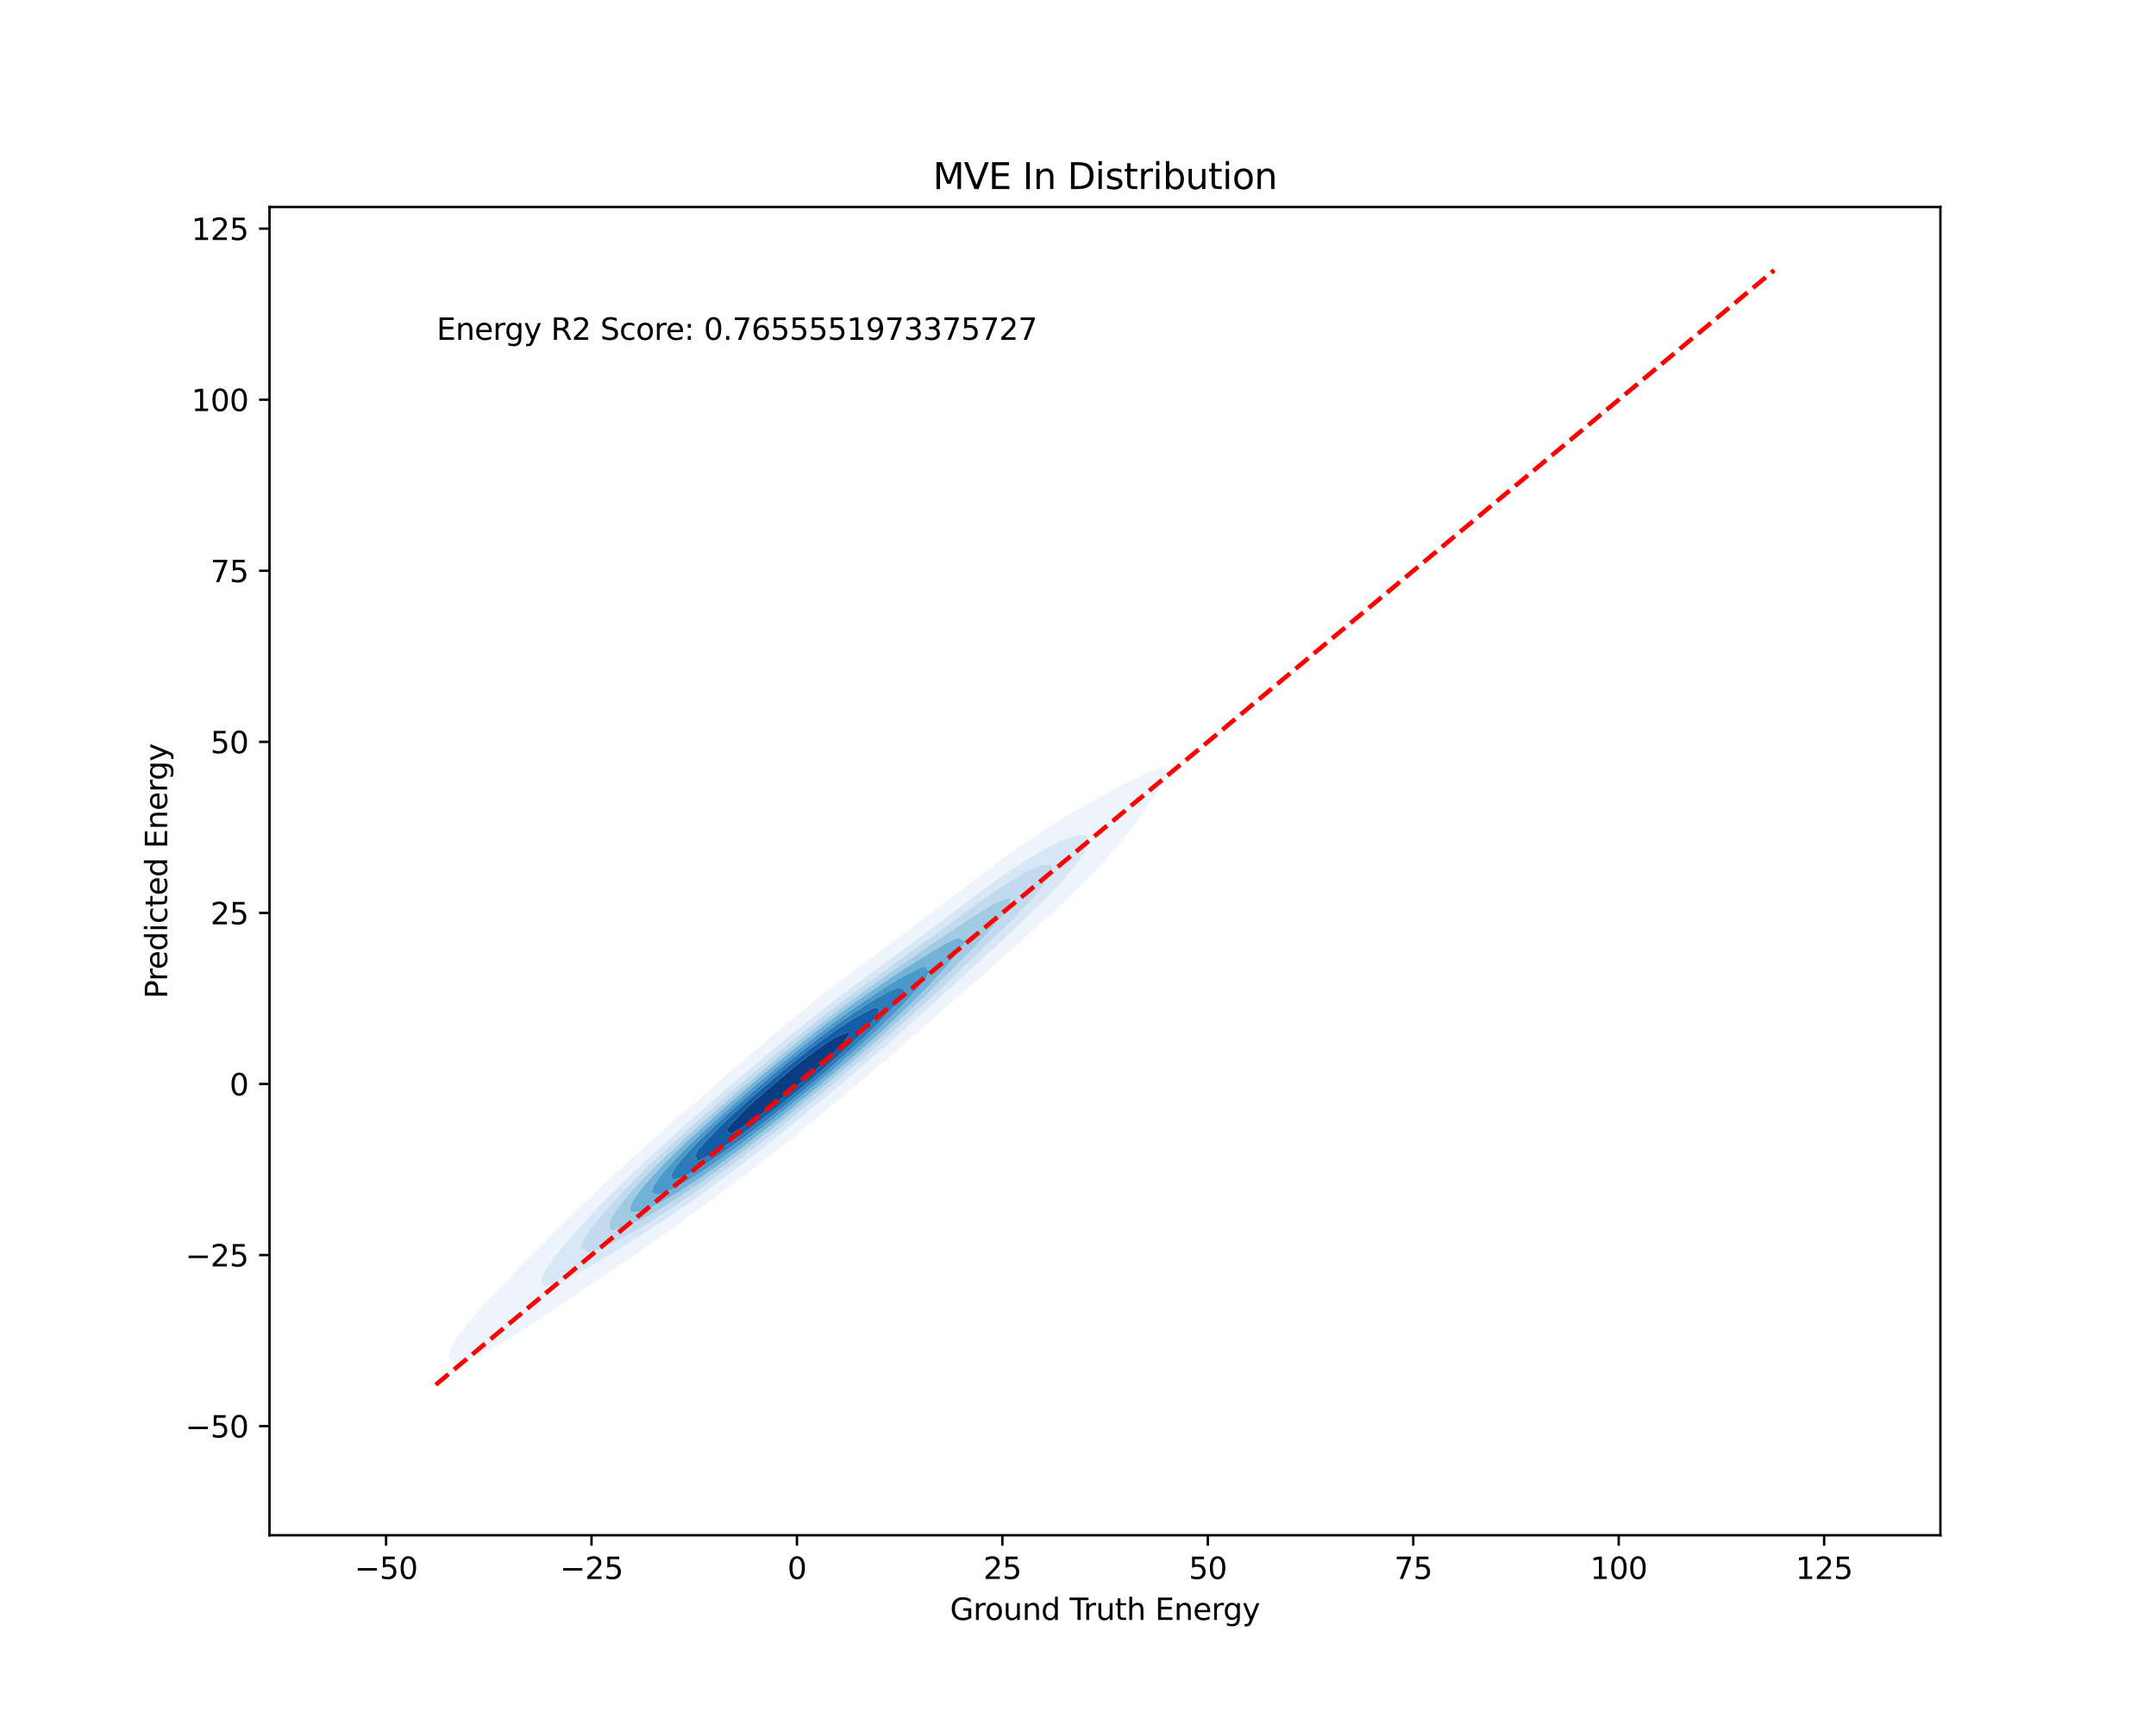 <?xml version="1.0" encoding="utf-8" standalone="no"?>
<!DOCTYPE svg PUBLIC "-//W3C//DTD SVG 1.1//EN"
  "http://www.w3.org/Graphics/SVG/1.1/DTD/svg11.dtd">
<svg xmlns:xlink="http://www.w3.org/1999/xlink" width="720pt" height="576pt" viewBox="0 0 720 576" xmlns="http://www.w3.org/2000/svg" version="1.1">
 <defs>
  <style type="text/css">*{stroke-linejoin: round; stroke-linecap: butt}</style>
 </defs>
 <g id="figure_1">
  <g id="patch_1">
   <path d="M 0 576 
L 720 576 
L 720 0 
L 0 0 
z
" style="fill: #ffffff"/>
  </g>
  <g id="axes_1">
   <g id="patch_2">
    <path d="M 90 512.64 
L 648 512.64 
L 648 69.12 
L 90 69.12 
z
" style="fill: #ffffff"/>
   </g>
   <g id="QuadContourSet_1">
    <path d="M 151.688 454.872 
L 154.492 454.486 
L 157.296 453.564 
L 157.767 453.335 
L 160.101 452.333 
L 162.123 451.29 
L 162.905 450.931 
L 165.709 449.411 
L 165.978 449.245 
L 168.513 447.817 
L 169.489 447.2 
L 171.317 446.137 
L 172.84 445.155 
L 174.121 444.39 
L 176.072 443.11 
L 176.925 442.59 
L 179.216 441.065 
L 179.729 440.747 
L 182.298 439.02 
L 182.533 438.873 
L 185.337 436.975 
L 185.337 436.975 
L 188.141 435.109 
L 188.396 434.93 
L 190.945 433.232 
L 191.439 432.885 
L 193.749 431.348 
L 194.474 430.84 
L 196.553 429.46 
L 197.503 428.795 
L 199.357 427.568 
L 200.527 426.75 
L 202.161 425.671 
L 203.545 424.705 
L 204.965 423.768 
L 206.554 422.66 
L 207.769 421.858 
L 209.549 420.615 
L 210.573 419.937 
L 212.526 418.57 
L 213.377 418.004 
L 215.484 416.525 
L 216.181 416.058 
L 218.42 414.48 
L 218.985 414.098 
L 221.332 412.435 
L 221.789 412.122 
L 224.22 410.39 
L 224.593 410.132 
L 227.084 408.345 
L 227.397 408.126 
L 229.926 406.3 
L 230.201 406.105 
L 232.746 404.255 
L 233.005 404.069 
L 235.546 402.21 
L 235.809 402.018 
L 238.326 400.165 
L 238.613 399.952 
L 241.086 398.12 
L 241.417 397.872 
L 243.828 396.075 
L 244.221 395.776 
L 246.55 394.03 
L 247.025 393.664 
L 249.252 391.985 
L 249.829 391.536 
L 251.934 389.94 
L 252.633 389.389 
L 254.593 387.895 
L 255.437 387.222 
L 257.227 385.849 
L 258.241 385.033 
L 259.833 383.804 
L 261.045 382.817 
L 262.408 381.759 
L 263.849 380.572 
L 264.948 379.714 
L 266.653 378.293 
L 267.448 377.669 
L 269.457 375.976 
L 269.902 375.624 
L 272.261 373.614 
L 272.305 373.579 
L 274.846 371.534 
L 275.065 371.346 
L 277.378 369.489 
L 277.869 369.063 
L 279.878 367.444 
L 280.673 366.749 
L 282.341 365.399 
L 283.477 364.397 
L 284.762 363.354 
L 286.281 362.005 
L 287.136 361.309 
L 289.085 359.565 
L 289.454 359.264 
L 291.795 357.219 
L 291.889 357.134 
L 294.278 355.174 
L 294.693 354.8 
L 296.726 353.129 
L 297.497 352.43 
L 299.133 351.084 
L 300.302 350.02 
L 301.493 349.039 
L 303.106 347.564 
L 303.797 346.994 
L 305.91 345.054 
L 306.037 344.949 
L 308.443 342.904 
L 308.714 342.655 
L 310.871 340.859 
L 311.518 340.261 
L 313.256 338.814 
L 314.322 337.826 
L 315.592 336.769 
L 317.126 335.343 
L 317.87 334.724 
L 319.93 332.807 
L 320.084 332.679 
L 322.454 330.634 
L 322.734 330.372 
L 324.853 328.589 
L 325.538 327.948 
L 327.209 326.544 
L 328.342 325.483 
L 329.514 324.499 
L 331.146 322.971 
L 331.761 322.454 
L 333.945 320.409 
L 333.95 320.405 
L 336.345 318.364 
L 336.754 317.977 
L 338.7 316.319 
L 339.558 315.505 
L 341.001 314.274 
L 342.362 312.978 
L 343.238 312.229 
L 345.166 310.38 
L 345.394 310.184 
L 347.66 308.139 
L 347.97 307.837 
L 349.957 306.094 
L 350.774 305.287 
L 352.178 304.049 
L 353.578 302.649 
L 354.305 302.004 
L 356.338 299.959 
L 356.382 299.913 
L 358.561 297.914 
L 359.186 297.257 
L 360.686 295.869 
L 361.99 294.471 
L 362.683 293.824 
L 364.614 291.779 
L 364.794 291.575 
L 366.671 289.734 
L 367.598 288.662 
L 368.58 287.689 
L 370.33 285.644 
L 370.402 285.555 
L 372.245 283.599 
L 373.206 282.382 
L 373.979 281.554 
L 375.63 279.509 
L 376.01 278.985 
L 377.315 277.464 
L 378.795 275.419 
L 378.814 275.39 
L 380.377 273.374 
L 381.618 271.537 
L 381.784 271.329 
L 383.208 269.284 
L 384.422 267.406 
L 384.547 267.239 
L 385.844 265.194 
L 387.139 263.149 
L 387.226 262.981 
L 388.277 261.104 
L 389.311 259.059 
L 390.03 257.184 
L 390.097 257.014 
L 390.03 256.86 
L 387.226 256.523 
L 386.022 257.014 
L 384.422 257.548 
L 381.618 258.764 
L 381.074 259.059 
L 378.814 260.111 
L 376.91 261.104 
L 376.01 261.504 
L 373.206 262.937 
L 372.841 263.149 
L 370.402 264.385 
L 368.991 265.194 
L 367.598 265.891 
L 365.243 267.239 
L 364.794 267.464 
L 361.99 269.047 
L 361.61 269.284 
L 359.186 270.638 
L 358.087 271.329 
L 356.382 272.299 
L 354.698 273.374 
L 353.578 274.026 
L 351.433 275.419 
L 350.774 275.814 
L 348.28 277.464 
L 347.97 277.655 
L 345.22 279.509 
L 345.166 279.544 
L 342.362 281.434 
L 342.193 281.554 
L 339.558 283.363 
L 339.23 283.599 
L 336.754 285.343 
L 336.34 285.644 
L 333.95 287.368 
L 333.515 287.689 
L 331.146 289.436 
L 330.746 289.734 
L 328.342 291.543 
L 328.028 291.779 
L 325.538 293.684 
L 325.353 293.824 
L 322.734 295.856 
L 322.717 295.869 
L 320.043 297.914 
L 319.93 298.002 
L 317.373 299.959 
L 317.126 300.152 
L 314.708 302.004 
L 314.322 302.306 
L 312.041 304.049 
L 311.518 304.458 
L 309.367 306.094 
L 308.714 306.601 
L 306.679 308.139 
L 305.91 308.73 
L 303.973 310.184 
L 303.106 310.844 
L 301.245 312.229 
L 300.302 312.94 
L 298.497 314.274 
L 297.497 315.02 
L 295.732 316.319 
L 294.693 317.089 
L 292.955 318.364 
L 291.889 319.152 
L 290.175 320.409 
L 289.085 321.216 
L 287.401 322.454 
L 286.281 323.288 
L 284.643 324.499 
L 283.477 325.376 
L 281.91 326.544 
L 280.673 327.487 
L 279.209 328.589 
L 277.869 329.628 
L 276.549 330.634 
L 275.065 331.806 
L 273.934 332.679 
L 272.261 334.028 
L 271.37 334.724 
L 269.457 336.3 
L 268.865 336.769 
L 266.653 338.63 
L 266.424 338.814 
L 263.962 340.859 
L 263.849 340.955 
L 261.436 342.904 
L 261.045 343.241 
L 258.948 344.949 
L 258.241 345.569 
L 256.504 346.994 
L 255.437 347.941 
L 254.107 349.039 
L 252.633 350.363 
L 251.763 351.084 
L 249.829 352.84 
L 249.48 353.129 
L 247.152 355.174 
L 247.025 355.289 
L 244.692 357.219 
L 244.221 357.645 
L 242.265 359.264 
L 241.417 360.036 
L 239.879 361.309 
L 238.613 362.467 
L 237.541 363.354 
L 235.809 364.943 
L 235.258 365.399 
L 233.024 367.444 
L 233.005 367.462 
L 230.562 369.489 
L 230.201 369.821 
L 228.138 371.534 
L 227.397 372.22 
L 225.761 373.579 
L 224.593 374.666 
L 223.441 375.624 
L 221.789 377.172 
L 221.192 377.669 
L 219.009 379.714 
L 218.985 379.737 
L 216.593 381.759 
L 216.181 382.153 
L 214.233 383.804 
L 213.377 384.63 
L 211.943 385.849 
L 210.573 387.184 
L 209.74 387.895 
L 207.769 389.833 
L 207.644 389.94 
L 205.347 391.985 
L 204.965 392.369 
L 203.067 394.03 
L 202.161 394.948 
L 200.877 396.075 
L 199.357 397.63 
L 198.8 398.12 
L 196.725 400.165 
L 196.553 400.345 
L 194.49 402.21 
L 193.749 402.991 
L 192.352 404.255 
L 190.945 405.744 
L 190.33 406.3 
L 188.324 408.345 
L 188.141 408.543 
L 186.156 410.39 
L 185.337 411.276 
L 184.087 412.435 
L 182.533 414.111 
L 182.133 414.48 
L 180.098 416.525 
L 179.729 416.93 
L 178.001 418.57 
L 176.925 419.741 
L 175.998 420.615 
L 174.121 422.643 
L 174.103 422.66 
L 172.006 424.705 
L 171.317 425.462 
L 169.983 426.75 
L 168.513 428.358 
L 168.058 428.795 
L 166.107 430.84 
L 165.709 431.291 
L 164.123 432.885 
L 162.905 434.265 
L 162.242 434.93 
L 160.414 436.975 
L 160.101 437.355 
L 158.563 439.02 
L 157.296 440.569 
L 156.84 441.065 
L 155.185 443.11 
L 154.492 444.068 
L 153.615 445.155 
L 152.216 447.2 
L 151.688 448.121 
L 150.976 449.245 
L 150.091 451.29 
L 149.804 453.335 
z
M 180.737 428.795 
L 180.863 426.75 
L 181.812 424.705 
L 182.533 423.613 
L 183.118 422.66 
L 184.556 420.615 
L 185.337 419.648 
L 186.128 418.57 
L 187.756 416.525 
L 188.141 416.098 
L 189.447 414.48 
L 190.945 412.795 
L 191.232 412.435 
L 192.999 410.39 
L 193.749 409.613 
L 194.835 408.345 
L 196.553 406.557 
L 196.773 406.3 
L 198.648 404.255 
L 199.357 403.562 
L 200.584 402.21 
L 202.161 400.672 
L 202.624 400.165 
L 204.671 398.12 
L 204.965 397.847 
L 206.66 396.075 
L 207.769 395.049 
L 208.755 394.03 
L 210.573 392.356 
L 210.937 391.985 
L 213.103 389.94 
L 213.377 389.696 
L 215.203 387.895 
L 216.181 387.031 
L 217.393 385.849 
L 218.985 384.45 
L 219.655 383.804 
L 221.789 381.939 
L 221.977 381.759 
L 224.221 379.714 
L 224.593 379.397 
L 226.444 377.669 
L 227.397 376.859 
L 228.731 375.624 
L 230.201 374.378 
L 231.072 373.579 
L 233.005 371.944 
L 233.456 371.534 
L 235.809 369.548 
L 235.875 369.489 
L 238.166 367.444 
L 238.613 367.072 
L 240.475 365.399 
L 241.417 364.615 
L 242.83 363.354 
L 244.221 362.197 
L 245.223 361.309 
L 247.025 359.814 
L 247.651 359.264 
L 249.829 357.462 
L 250.107 357.219 
L 252.565 355.174 
L 252.633 355.118 
L 254.914 353.129 
L 255.437 352.701 
L 257.311 351.084 
L 258.241 350.326 
L 259.751 349.039 
L 261.045 347.99 
L 262.229 346.994 
L 263.849 345.691 
L 264.744 344.949 
L 266.653 343.426 
L 267.292 342.904 
L 269.457 341.194 
L 269.873 340.859 
L 272.261 338.991 
L 272.485 338.814 
L 275.065 336.817 
L 275.127 336.769 
L 277.764 334.724 
L 277.869 334.643 
L 280.416 332.679 
L 280.673 332.484 
L 283.109 330.634 
L 283.477 330.358 
L 285.839 328.589 
L 286.281 328.26 
L 288.599 326.544 
L 289.085 326.184 
L 291.382 324.499 
L 291.889 324.125 
L 294.18 322.454 
L 294.693 322.077 
L 296.985 320.409 
L 297.497 320.033 
L 299.789 318.364 
L 300.302 317.987 
L 302.582 316.319 
L 303.106 315.932 
L 305.359 314.274 
L 305.91 313.865 
L 308.116 312.229 
L 308.714 311.782 
L 310.853 310.184 
L 311.518 309.683 
L 313.571 308.139 
L 314.322 307.571 
L 316.278 306.094 
L 317.126 305.45 
L 318.981 304.049 
L 319.93 303.328 
L 321.69 302.004 
L 322.734 301.213 
L 324.415 299.959 
L 325.538 299.115 
L 327.17 297.914 
L 328.342 297.042 
L 329.966 295.869 
L 331.146 295.003 
L 332.819 293.824 
L 333.95 293.008 
L 335.744 291.779 
L 336.754 291.066 
L 338.763 289.734 
L 339.558 289.187 
L 341.901 287.689 
L 342.362 287.38 
L 345.166 285.659 
L 345.192 285.644 
L 347.97 284.003 
L 348.755 283.599 
L 350.774 282.464 
L 352.659 281.554 
L 353.578 281.065 
L 356.382 279.863 
L 357.552 279.509 
L 359.186 278.944 
L 361.99 278.687 
L 363.325 279.509 
L 363.472 281.554 
L 362.714 283.599 
L 361.99 284.812 
L 361.531 285.644 
L 360.143 287.689 
L 359.186 288.891 
L 358.569 289.734 
L 356.898 291.779 
L 356.382 292.337 
L 355.121 293.824 
L 353.578 295.468 
L 353.229 295.869 
L 351.315 297.914 
L 350.774 298.443 
L 349.343 299.959 
L 347.97 301.29 
L 347.284 302.004 
L 345.166 304.041 
L 345.158 304.049 
L 343.105 306.094 
L 342.362 306.776 
L 340.982 308.139 
L 339.558 309.443 
L 338.803 310.184 
L 336.754 312.058 
L 336.579 312.229 
L 334.424 314.274 
L 333.95 314.695 
L 332.264 316.319 
L 331.146 317.315 
L 330.057 318.364 
L 328.342 319.897 
L 327.811 320.409 
L 325.538 322.447 
L 325.53 322.454 
L 323.387 324.499 
L 322.734 325.071 
L 321.193 326.544 
L 319.93 327.652 
L 318.95 328.589 
L 317.126 330.192 
L 316.663 330.634 
L 314.343 332.679 
L 314.322 332.698 
L 312.171 334.724 
L 311.518 335.285 
L 309.938 336.769 
L 308.714 337.821 
L 307.652 338.814 
L 305.91 340.31 
L 305.319 340.859 
L 303.106 342.756 
L 302.946 342.904 
L 300.655 344.949 
L 300.302 345.247 
L 298.388 346.994 
L 297.497 347.742 
L 296.068 349.039 
L 294.693 350.191 
L 293.702 351.084 
L 291.889 352.6 
L 291.298 353.129 
L 289.085 354.974 
L 288.859 355.174 
L 286.453 357.219 
L 286.281 357.361 
L 284.123 359.264 
L 283.477 359.794 
L 281.747 361.309 
L 280.673 362.188 
L 279.331 363.354 
L 277.869 364.546 
L 276.879 365.399 
L 275.065 366.874 
L 274.397 367.444 
L 272.261 369.173 
L 271.887 369.489 
L 269.457 371.447 
L 269.353 371.534 
L 266.872 373.579 
L 266.653 373.753 
L 264.407 375.624 
L 263.849 376.066 
L 261.904 377.669 
L 261.045 378.345 
L 259.366 379.714 
L 258.241 380.594 
L 256.795 381.759 
L 255.437 382.814 
L 254.193 383.804 
L 252.633 385.008 
L 251.562 385.849 
L 249.829 387.177 
L 248.903 387.895 
L 247.025 389.322 
L 246.216 389.94 
L 244.221 391.443 
L 243.501 391.985 
L 241.417 393.541 
L 240.756 394.03 
L 238.613 395.616 
L 237.982 396.075 
L 235.809 397.666 
L 235.174 398.12 
L 233.005 399.692 
L 232.331 400.165 
L 230.201 401.691 
L 229.448 402.21 
L 227.397 403.663 
L 226.521 404.255 
L 224.593 405.605 
L 223.545 406.3 
L 221.789 407.516 
L 220.515 408.345 
L 218.985 409.392 
L 217.425 410.39 
L 216.181 411.233 
L 214.27 412.435 
L 213.377 413.034 
L 211.046 414.48 
L 210.573 414.794 
L 207.769 416.514 
L 207.749 416.525 
L 204.965 418.253 
L 204.398 418.57 
L 202.161 419.945 
L 200.951 420.615 
L 199.357 421.588 
L 197.403 422.66 
L 196.553 423.176 
L 193.749 424.705 
L 193.749 424.705 
L 190.945 426.159 
L 189.631 426.75 
L 188.141 427.51 
L 185.337 428.717 
L 184.974 428.795 
L 182.533 429.418 
z
" clip-path="url(#p8504949fb1)" style="fill: #edf4fc"/>
    <path d="M 182.533 429.418 
L 184.974 428.795 
L 185.337 428.717 
L 188.141 427.51 
L 189.631 426.75 
L 190.945 426.159 
L 193.749 424.705 
L 193.749 424.705 
L 196.553 423.176 
L 197.403 422.66 
L 199.357 421.588 
L 200.951 420.615 
L 202.161 419.945 
L 204.398 418.57 
L 204.965 418.253 
L 207.749 416.525 
L 207.769 416.514 
L 210.573 414.794 
L 211.046 414.48 
L 213.377 413.034 
L 214.27 412.435 
L 216.181 411.233 
L 217.425 410.39 
L 218.985 409.392 
L 220.515 408.345 
L 221.789 407.516 
L 223.545 406.3 
L 224.593 405.605 
L 226.521 404.255 
L 227.397 403.663 
L 229.448 402.21 
L 230.201 401.691 
L 232.331 400.165 
L 233.005 399.692 
L 235.174 398.12 
L 235.809 397.666 
L 237.982 396.075 
L 238.613 395.616 
L 240.756 394.03 
L 241.417 393.541 
L 243.501 391.985 
L 244.221 391.443 
L 246.216 389.94 
L 247.025 389.322 
L 248.903 387.895 
L 249.829 387.177 
L 251.562 385.849 
L 252.633 385.008 
L 254.193 383.804 
L 255.437 382.814 
L 256.795 381.759 
L 258.241 380.594 
L 259.366 379.714 
L 261.045 378.345 
L 261.904 377.669 
L 263.849 376.066 
L 264.407 375.624 
L 266.653 373.753 
L 266.872 373.579 
L 269.353 371.534 
L 269.457 371.447 
L 271.887 369.489 
L 272.261 369.173 
L 274.397 367.444 
L 275.065 366.874 
L 276.879 365.399 
L 277.869 364.546 
L 279.331 363.354 
L 280.673 362.188 
L 281.747 361.309 
L 283.477 359.794 
L 284.123 359.264 
L 286.281 357.361 
L 286.453 357.219 
L 288.859 355.174 
L 289.085 354.974 
L 291.298 353.129 
L 291.889 352.6 
L 293.702 351.084 
L 294.693 350.191 
L 296.068 349.039 
L 297.497 347.742 
L 298.388 346.994 
L 300.302 345.247 
L 300.655 344.949 
L 302.946 342.904 
L 303.106 342.756 
L 305.319 340.859 
L 305.91 340.31 
L 307.652 338.814 
L 308.714 337.821 
L 309.938 336.769 
L 311.518 335.285 
L 312.171 334.724 
L 314.322 332.698 
L 314.343 332.679 
L 316.663 330.634 
L 317.126 330.192 
L 318.95 328.589 
L 319.93 327.652 
L 321.193 326.544 
L 322.734 325.071 
L 323.387 324.499 
L 325.53 322.454 
L 325.538 322.447 
L 327.811 320.409 
L 328.342 319.897 
L 330.057 318.364 
L 331.146 317.315 
L 332.264 316.319 
L 333.95 314.695 
L 334.424 314.274 
L 336.579 312.229 
L 336.754 312.058 
L 338.803 310.184 
L 339.558 309.443 
L 340.982 308.139 
L 342.362 306.776 
L 343.105 306.094 
L 345.158 304.049 
L 345.166 304.041 
L 347.284 302.004 
L 347.97 301.29 
L 349.343 299.959 
L 350.774 298.443 
L 351.315 297.914 
L 353.229 295.869 
L 353.578 295.468 
L 355.121 293.824 
L 356.382 292.337 
L 356.898 291.779 
L 358.569 289.734 
L 359.186 288.891 
L 360.143 287.689 
L 361.531 285.644 
L 361.99 284.812 
L 362.714 283.599 
L 363.472 281.554 
L 363.325 279.509 
L 361.99 278.687 
L 359.186 278.944 
L 357.552 279.509 
L 356.382 279.863 
L 353.578 281.065 
L 352.659 281.554 
L 350.774 282.464 
L 348.755 283.599 
L 347.97 284.003 
L 345.192 285.644 
L 345.166 285.659 
L 342.362 287.38 
L 341.901 287.689 
L 339.558 289.187 
L 338.763 289.734 
L 336.754 291.066 
L 335.744 291.779 
L 333.95 293.008 
L 332.819 293.824 
L 331.146 295.003 
L 329.966 295.869 
L 328.342 297.042 
L 327.17 297.914 
L 325.538 299.115 
L 324.415 299.959 
L 322.734 301.213 
L 321.69 302.004 
L 319.93 303.328 
L 318.981 304.049 
L 317.126 305.45 
L 316.278 306.094 
L 314.322 307.571 
L 313.571 308.139 
L 311.518 309.683 
L 310.853 310.184 
L 308.714 311.782 
L 308.116 312.229 
L 305.91 313.865 
L 305.359 314.274 
L 303.106 315.932 
L 302.582 316.319 
L 300.302 317.987 
L 299.789 318.364 
L 297.497 320.033 
L 296.985 320.409 
L 294.693 322.077 
L 294.18 322.454 
L 291.889 324.125 
L 291.382 324.499 
L 289.085 326.184 
L 288.599 326.544 
L 286.281 328.26 
L 285.839 328.589 
L 283.477 330.358 
L 283.109 330.634 
L 280.673 332.484 
L 280.416 332.679 
L 277.869 334.643 
L 277.764 334.724 
L 275.127 336.769 
L 275.065 336.817 
L 272.485 338.814 
L 272.261 338.991 
L 269.873 340.859 
L 269.457 341.194 
L 267.292 342.904 
L 266.653 343.426 
L 264.744 344.949 
L 263.849 345.691 
L 262.229 346.994 
L 261.045 347.99 
L 259.751 349.039 
L 258.241 350.326 
L 257.311 351.084 
L 255.437 352.701 
L 254.914 353.129 
L 252.633 355.118 
L 252.565 355.174 
L 250.107 357.219 
L 249.829 357.462 
L 247.651 359.264 
L 247.025 359.814 
L 245.223 361.309 
L 244.221 362.197 
L 242.83 363.354 
L 241.417 364.615 
L 240.475 365.399 
L 238.613 367.072 
L 238.166 367.444 
L 235.875 369.489 
L 235.809 369.548 
L 233.456 371.534 
L 233.005 371.944 
L 231.072 373.579 
L 230.201 374.378 
L 228.731 375.624 
L 227.397 376.859 
L 226.444 377.669 
L 224.593 379.397 
L 224.221 379.714 
L 221.977 381.759 
L 221.789 381.939 
L 219.655 383.804 
L 218.985 384.45 
L 217.393 385.849 
L 216.181 387.031 
L 215.203 387.895 
L 213.377 389.696 
L 213.103 389.94 
L 210.937 391.985 
L 210.573 392.356 
L 208.755 394.03 
L 207.769 395.049 
L 206.66 396.075 
L 204.965 397.847 
L 204.671 398.12 
L 202.624 400.165 
L 202.161 400.672 
L 200.584 402.21 
L 199.357 403.562 
L 198.648 404.255 
L 196.773 406.3 
L 196.553 406.557 
L 194.835 408.345 
L 193.749 409.613 
L 192.999 410.39 
L 191.232 412.435 
L 190.945 412.795 
L 189.447 414.48 
L 188.141 416.098 
L 187.756 416.525 
L 186.128 418.57 
L 185.337 419.648 
L 184.556 420.615 
L 183.118 422.66 
L 182.533 423.613 
L 181.812 424.705 
L 180.863 426.75 
L 180.737 428.795 
z
M 193.791 416.525 
L 194.697 414.48 
L 195.836 412.435 
L 196.553 411.44 
L 197.25 410.39 
L 198.771 408.345 
L 199.357 407.665 
L 200.427 406.3 
L 202.161 404.277 
L 202.179 404.255 
L 203.946 402.21 
L 204.965 401.148 
L 205.822 400.165 
L 207.769 398.141 
L 207.788 398.12 
L 209.698 396.075 
L 210.573 395.231 
L 211.708 394.03 
L 213.377 392.43 
L 213.804 391.985 
L 215.91 389.94 
L 216.181 389.692 
L 217.987 387.895 
L 218.985 386.991 
L 220.147 385.849 
L 221.789 384.372 
L 222.375 383.804 
L 224.593 381.82 
L 224.657 381.759 
L 226.845 379.714 
L 227.397 379.236 
L 229.079 377.669 
L 230.201 376.701 
L 231.369 375.624 
L 233.005 374.218 
L 233.705 373.579 
L 235.809 371.777 
L 236.077 371.534 
L 238.429 369.489 
L 238.613 369.334 
L 240.723 367.444 
L 241.417 366.862 
L 243.062 365.399 
L 244.221 364.428 
L 245.439 363.354 
L 247.025 362.029 
L 247.848 361.309 
L 249.829 359.659 
L 250.285 359.264 
L 252.633 357.317 
L 252.747 357.219 
L 255.153 355.174 
L 255.437 354.941 
L 257.557 353.129 
L 258.241 352.57 
L 260.001 351.084 
L 261.045 350.237 
L 262.482 349.039 
L 263.849 347.939 
L 264.999 346.994 
L 266.653 345.674 
L 267.549 344.949 
L 269.457 343.441 
L 270.132 342.904 
L 272.261 341.239 
L 272.747 340.859 
L 275.065 339.066 
L 275.393 338.814 
L 277.869 336.921 
L 278.07 336.769 
L 280.673 334.803 
L 280.779 334.724 
L 283.477 332.71 
L 283.519 332.679 
L 286.281 330.639 
L 286.288 330.634 
L 289.085 328.589 
L 289.085 328.589 
L 291.889 326.557 
L 291.907 326.544 
L 294.693 324.538 
L 294.75 324.499 
L 297.497 322.53 
L 297.607 322.454 
L 300.302 320.527 
L 300.473 320.409 
L 303.106 318.525 
L 303.339 318.364 
L 305.91 316.52 
L 306.2 316.319 
L 308.714 314.507 
L 309.049 314.274 
L 311.518 312.485 
L 311.884 312.229 
L 314.322 310.452 
L 314.704 310.184 
L 317.126 308.411 
L 317.512 308.139 
L 319.93 306.366 
L 320.318 306.094 
L 322.734 304.327 
L 323.133 304.049 
L 325.538 302.303 
L 325.974 302.004 
L 328.342 300.308 
L 328.862 299.959 
L 331.146 298.357 
L 331.827 297.914 
L 333.95 296.466 
L 334.907 295.869 
L 336.754 294.653 
L 338.152 293.824 
L 339.558 292.938 
L 341.633 291.779 
L 342.362 291.344 
L 345.166 289.939 
L 345.764 289.734 
L 347.97 288.898 
L 350.774 288.665 
L 351.564 289.734 
L 351.069 291.779 
L 350.774 292.243 
L 349.784 293.824 
L 348.357 295.869 
L 347.97 296.322 
L 346.657 297.914 
L 345.166 299.638 
L 344.894 299.959 
L 343.025 302.004 
L 342.362 302.68 
L 341.07 304.049 
L 339.558 305.584 
L 339.072 306.094 
L 337.049 308.139 
L 336.754 308.421 
L 334.993 310.184 
L 333.95 311.18 
L 332.903 312.229 
L 331.146 313.916 
L 330.79 314.274 
L 328.689 316.319 
L 328.342 316.64 
L 326.591 318.364 
L 325.538 319.342 
L 324.46 320.409 
L 322.734 322.023 
L 322.301 322.454 
L 320.15 324.499 
L 319.93 324.698 
L 318.037 326.544 
L 317.126 327.37 
L 315.877 328.589 
L 314.322 330.002 
L 313.675 330.634 
L 311.518 332.597 
L 311.434 332.679 
L 309.274 334.724 
L 308.714 335.217 
L 307.08 336.769 
L 305.91 337.798 
L 304.835 338.814 
L 303.106 340.332 
L 302.545 340.859 
L 300.302 342.824 
L 300.215 342.904 
L 297.971 344.949 
L 297.497 345.353 
L 295.702 346.994 
L 294.693 347.852 
L 293.384 349.039 
L 291.889 350.308 
L 291.026 351.084 
L 289.085 352.726 
L 288.633 353.129 
L 286.281 355.111 
L 286.21 355.174 
L 283.867 357.219 
L 283.477 357.542 
L 281.508 359.264 
L 280.673 359.954 
L 279.11 361.309 
L 277.869 362.33 
L 276.678 363.354 
L 275.065 364.676 
L 274.216 365.399 
L 272.261 366.994 
L 271.728 367.444 
L 269.457 369.287 
L 269.216 369.489 
L 266.693 371.534 
L 266.653 371.566 
L 264.23 373.579 
L 263.849 373.883 
L 261.73 375.624 
L 261.045 376.167 
L 259.197 377.669 
L 258.241 378.421 
L 256.631 379.714 
L 255.437 380.647 
L 254.034 381.759 
L 252.633 382.845 
L 251.406 383.804 
L 249.829 385.017 
L 248.748 385.849 
L 247.025 387.162 
L 246.058 387.895 
L 244.221 389.279 
L 243.335 389.94 
L 241.417 391.369 
L 240.576 391.985 
L 238.613 393.431 
L 237.777 394.03 
L 235.809 395.462 
L 234.936 396.075 
L 233.005 397.46 
L 232.045 398.12 
L 230.201 399.424 
L 229.099 400.165 
L 227.397 401.351 
L 226.088 402.21 
L 224.593 403.235 
L 223.003 404.255 
L 221.789 405.075 
L 219.833 406.3 
L 218.985 406.863 
L 216.566 408.345 
L 216.181 408.596 
L 213.377 410.28 
L 213.174 410.39 
L 210.573 411.924 
L 209.598 412.435 
L 207.769 413.489 
L 205.824 414.48 
L 204.965 414.965 
L 202.161 416.317 
L 201.596 416.525 
L 199.357 417.466 
L 196.553 418.331 
z
" clip-path="url(#p8504949fb1)" style="fill: #d8e7f5"/>
    <path d="M 196.553 418.331 
L 199.357 417.466 
L 201.596 416.525 
L 202.161 416.317 
L 204.965 414.965 
L 205.824 414.48 
L 207.769 413.489 
L 209.598 412.435 
L 210.573 411.924 
L 213.174 410.39 
L 213.377 410.28 
L 216.181 408.596 
L 216.566 408.345 
L 218.985 406.863 
L 219.833 406.3 
L 221.789 405.075 
L 223.003 404.255 
L 224.593 403.235 
L 226.088 402.21 
L 227.397 401.351 
L 229.099 400.165 
L 230.201 399.424 
L 232.045 398.12 
L 233.005 397.46 
L 234.936 396.075 
L 235.809 395.462 
L 237.777 394.03 
L 238.613 393.431 
L 240.576 391.985 
L 241.417 391.369 
L 243.335 389.94 
L 244.221 389.279 
L 246.058 387.895 
L 247.025 387.162 
L 248.748 385.849 
L 249.829 385.017 
L 251.406 383.804 
L 252.633 382.845 
L 254.034 381.759 
L 255.437 380.647 
L 256.631 379.714 
L 258.241 378.421 
L 259.197 377.669 
L 261.045 376.167 
L 261.73 375.624 
L 263.849 373.883 
L 264.23 373.579 
L 266.653 371.566 
L 266.693 371.534 
L 269.216 369.489 
L 269.457 369.287 
L 271.728 367.444 
L 272.261 366.994 
L 274.216 365.399 
L 275.065 364.676 
L 276.678 363.354 
L 277.869 362.33 
L 279.11 361.309 
L 280.673 359.954 
L 281.508 359.264 
L 283.477 357.542 
L 283.867 357.219 
L 286.21 355.174 
L 286.281 355.111 
L 288.633 353.129 
L 289.085 352.726 
L 291.026 351.084 
L 291.889 350.308 
L 293.384 349.039 
L 294.693 347.852 
L 295.702 346.994 
L 297.497 345.353 
L 297.971 344.949 
L 300.215 342.904 
L 300.302 342.824 
L 302.545 340.859 
L 303.106 340.332 
L 304.835 338.814 
L 305.91 337.798 
L 307.08 336.769 
L 308.714 335.217 
L 309.274 334.724 
L 311.434 332.679 
L 311.518 332.597 
L 313.675 330.634 
L 314.322 330.002 
L 315.877 328.589 
L 317.126 327.37 
L 318.037 326.544 
L 319.93 324.698 
L 320.15 324.499 
L 322.301 322.454 
L 322.734 322.023 
L 324.46 320.409 
L 325.538 319.342 
L 326.591 318.364 
L 328.342 316.64 
L 328.689 316.319 
L 330.79 314.274 
L 331.146 313.916 
L 332.903 312.229 
L 333.95 311.18 
L 334.993 310.184 
L 336.754 308.421 
L 337.049 308.139 
L 339.072 306.094 
L 339.558 305.584 
L 341.07 304.049 
L 342.362 302.68 
L 343.025 302.004 
L 344.894 299.959 
L 345.166 299.638 
L 346.657 297.914 
L 347.97 296.322 
L 348.357 295.869 
L 349.784 293.824 
L 350.774 292.243 
L 351.069 291.779 
L 351.564 289.734 
L 350.774 288.665 
L 347.97 288.898 
L 345.764 289.734 
L 345.166 289.939 
L 342.362 291.344 
L 341.633 291.779 
L 339.558 292.938 
L 338.152 293.824 
L 336.754 294.653 
L 334.907 295.869 
L 333.95 296.466 
L 331.827 297.914 
L 331.146 298.357 
L 328.862 299.959 
L 328.342 300.308 
L 325.974 302.004 
L 325.538 302.303 
L 323.133 304.049 
L 322.734 304.327 
L 320.318 306.094 
L 319.93 306.366 
L 317.512 308.139 
L 317.126 308.411 
L 314.704 310.184 
L 314.322 310.452 
L 311.884 312.229 
L 311.518 312.485 
L 309.049 314.274 
L 308.714 314.507 
L 306.2 316.319 
L 305.91 316.52 
L 303.339 318.364 
L 303.106 318.525 
L 300.473 320.409 
L 300.302 320.527 
L 297.607 322.454 
L 297.497 322.53 
L 294.75 324.499 
L 294.693 324.538 
L 291.907 326.544 
L 291.889 326.557 
L 289.085 328.589 
L 289.085 328.589 
L 286.288 330.634 
L 286.281 330.639 
L 283.519 332.679 
L 283.477 332.71 
L 280.779 334.724 
L 280.673 334.803 
L 278.07 336.769 
L 277.869 336.921 
L 275.393 338.814 
L 275.065 339.066 
L 272.747 340.859 
L 272.261 341.239 
L 270.132 342.904 
L 269.457 343.441 
L 267.549 344.949 
L 266.653 345.674 
L 264.999 346.994 
L 263.849 347.939 
L 262.482 349.039 
L 261.045 350.237 
L 260.001 351.084 
L 258.241 352.57 
L 257.557 353.129 
L 255.437 354.941 
L 255.153 355.174 
L 252.747 357.219 
L 252.633 357.317 
L 250.285 359.264 
L 249.829 359.659 
L 247.848 361.309 
L 247.025 362.029 
L 245.439 363.354 
L 244.221 364.428 
L 243.062 365.399 
L 241.417 366.862 
L 240.723 367.444 
L 238.613 369.334 
L 238.429 369.489 
L 236.077 371.534 
L 235.809 371.777 
L 233.705 373.579 
L 233.005 374.218 
L 231.369 375.624 
L 230.201 376.701 
L 229.079 377.669 
L 227.397 379.236 
L 226.845 379.714 
L 224.657 381.759 
L 224.593 381.82 
L 222.375 383.804 
L 221.789 384.372 
L 220.147 385.849 
L 218.985 386.991 
L 217.987 387.895 
L 216.181 389.692 
L 215.91 389.94 
L 213.804 391.985 
L 213.377 392.43 
L 211.708 394.03 
L 210.573 395.231 
L 209.698 396.075 
L 207.788 398.12 
L 207.769 398.141 
L 205.822 400.165 
L 204.965 401.148 
L 203.946 402.21 
L 202.179 404.255 
L 202.161 404.277 
L 200.427 406.3 
L 199.357 407.665 
L 198.771 408.345 
L 197.25 410.39 
L 196.553 411.44 
L 195.836 412.435 
L 194.697 414.48 
L 193.791 416.525 
z
M 203.705 410.39 
L 203.435 408.345 
L 204.329 406.3 
L 204.965 405.356 
L 205.666 404.255 
L 207.155 402.21 
L 207.769 401.491 
L 208.823 400.165 
L 210.573 398.12 
L 210.573 398.12 
L 212.398 396.075 
L 213.377 395.067 
L 214.316 394.03 
L 216.181 392.126 
L 216.311 391.985 
L 218.304 389.94 
L 218.985 389.296 
L 220.368 387.895 
L 221.789 386.561 
L 222.502 385.849 
L 224.593 383.902 
L 224.692 383.804 
L 226.843 381.759 
L 227.397 381.267 
L 229.041 379.714 
L 230.201 378.689 
L 231.294 377.669 
L 233.005 376.165 
L 233.591 375.624 
L 235.809 373.683 
L 235.923 373.579 
L 238.206 371.534 
L 238.613 371.187 
L 240.507 369.489 
L 241.417 368.715 
L 242.848 367.444 
L 244.221 366.28 
L 245.221 365.399 
L 247.025 363.875 
L 247.622 363.354 
L 249.829 361.497 
L 250.047 361.309 
L 252.456 359.264 
L 252.633 359.117 
L 254.845 357.219 
L 255.437 356.731 
L 257.271 355.174 
L 258.241 354.379 
L 259.732 353.129 
L 261.045 352.06 
L 262.225 351.084 
L 263.849 349.773 
L 264.75 349.039 
L 266.653 347.518 
L 267.306 346.994 
L 269.457 345.293 
L 269.894 344.949 
L 272.261 343.099 
L 272.513 342.904 
L 275.065 340.934 
L 275.164 340.859 
L 277.846 338.814 
L 277.869 338.796 
L 280.553 336.769 
L 280.673 336.678 
L 283.305 334.724 
L 283.477 334.596 
L 286.102 332.679 
L 286.281 332.547 
L 288.943 330.634 
L 289.085 330.53 
L 291.823 328.589 
L 291.889 328.541 
L 294.693 326.573 
L 294.736 326.544 
L 297.497 324.618 
L 297.677 324.499 
L 300.302 322.68 
L 300.647 322.454 
L 303.106 320.756 
L 303.638 320.409 
L 305.91 318.841 
L 306.643 318.364 
L 308.714 316.932 
L 309.655 316.319 
L 311.518 315.027 
L 312.672 314.274 
L 314.322 313.124 
L 315.691 312.229 
L 317.126 311.226 
L 318.719 310.184 
L 319.93 309.336 
L 321.768 308.139 
L 322.734 307.465 
L 324.861 306.094 
L 325.538 305.627 
L 328.034 304.049 
L 328.342 303.84 
L 331.146 302.189 
L 331.568 302.004 
L 333.95 300.829 
L 336.286 299.959 
L 336.754 299.762 
L 337.303 299.959 
L 337.374 302.004 
L 336.754 303.006 
L 336.067 304.049 
L 334.534 306.094 
L 333.95 306.771 
L 332.759 308.139 
L 331.146 310.049 
L 331.03 310.184 
L 329.117 312.229 
L 328.342 313.039 
L 327.185 314.274 
L 325.538 316.027 
L 325.269 316.319 
L 323.307 318.364 
L 322.734 318.932 
L 321.308 320.409 
L 319.93 321.789 
L 319.296 322.454 
L 317.275 324.499 
L 317.126 324.641 
L 315.237 326.544 
L 314.322 327.415 
L 313.16 328.589 
L 311.518 330.16 
L 311.049 330.634 
L 308.928 332.679 
L 308.714 332.874 
L 306.812 334.724 
L 305.91 335.545 
L 304.645 336.769 
L 303.106 338.169 
L 302.435 338.814 
L 300.302 340.749 
L 300.185 340.859 
L 297.978 342.904 
L 297.497 343.324 
L 295.741 344.949 
L 294.693 345.861 
L 293.459 346.994 
L 291.889 348.355 
L 291.136 349.039 
L 289.085 350.81 
L 288.781 351.084 
L 286.426 353.129 
L 286.281 353.251 
L 284.106 355.174 
L 283.477 355.702 
L 281.745 357.219 
L 280.673 358.115 
L 279.349 359.264 
L 277.869 360.496 
L 276.922 361.309 
L 275.065 362.847 
L 274.469 363.354 
L 272.261 365.173 
L 271.993 365.399 
L 269.506 367.444 
L 269.457 367.484 
L 267.059 369.489 
L 266.653 369.817 
L 264.577 371.534 
L 263.849 372.119 
L 262.064 373.579 
L 261.045 374.392 
L 259.521 375.624 
L 258.241 376.638 
L 256.949 377.669 
L 255.437 378.857 
L 254.348 379.714 
L 252.633 381.048 
L 251.716 381.759 
L 249.829 383.213 
L 249.054 383.804 
L 247.025 385.35 
L 246.358 385.849 
L 244.221 387.457 
L 243.625 387.895 
L 241.417 389.532 
L 240.85 389.94 
L 238.613 391.574 
L 238.029 391.985 
L 235.809 393.58 
L 235.152 394.03 
L 233.005 395.545 
L 232.21 396.075 
L 230.201 397.466 
L 229.192 398.12 
L 227.397 399.337 
L 226.081 400.165 
L 224.593 401.152 
L 222.859 402.21 
L 221.789 402.904 
L 219.505 404.255 
L 218.985 404.584 
L 216.181 406.18 
L 215.935 406.3 
L 213.377 407.666 
L 211.9 408.345 
L 210.573 409.022 
L 207.769 410.173 
L 206.723 410.39 
L 204.965 410.812 
z
" clip-path="url(#p8504949fb1)" style="fill: #c2d9ee"/>
    <path d="M 204.965 410.812 
L 206.723 410.39 
L 207.769 410.173 
L 210.573 409.022 
L 211.9 408.345 
L 213.377 407.666 
L 215.935 406.3 
L 216.181 406.18 
L 218.985 404.584 
L 219.505 404.255 
L 221.789 402.904 
L 222.859 402.21 
L 224.593 401.152 
L 226.081 400.165 
L 227.397 399.337 
L 229.192 398.12 
L 230.201 397.466 
L 232.21 396.075 
L 233.005 395.545 
L 235.152 394.03 
L 235.809 393.58 
L 238.029 391.985 
L 238.613 391.574 
L 240.85 389.94 
L 241.417 389.532 
L 243.625 387.895 
L 244.221 387.457 
L 246.358 385.849 
L 247.025 385.35 
L 249.054 383.804 
L 249.829 383.213 
L 251.716 381.759 
L 252.633 381.048 
L 254.348 379.714 
L 255.437 378.857 
L 256.949 377.669 
L 258.241 376.638 
L 259.521 375.624 
L 261.045 374.392 
L 262.064 373.579 
L 263.849 372.119 
L 264.577 371.534 
L 266.653 369.817 
L 267.059 369.489 
L 269.457 367.484 
L 269.506 367.444 
L 271.993 365.399 
L 272.261 365.173 
L 274.469 363.354 
L 275.065 362.847 
L 276.922 361.309 
L 277.869 360.496 
L 279.349 359.264 
L 280.673 358.115 
L 281.745 357.219 
L 283.477 355.702 
L 284.106 355.174 
L 286.281 353.251 
L 286.426 353.129 
L 288.781 351.084 
L 289.085 350.81 
L 291.136 349.039 
L 291.889 348.355 
L 293.459 346.994 
L 294.693 345.861 
L 295.741 344.949 
L 297.497 343.324 
L 297.978 342.904 
L 300.185 340.859 
L 300.302 340.749 
L 302.435 338.814 
L 303.106 338.169 
L 304.645 336.769 
L 305.91 335.545 
L 306.812 334.724 
L 308.714 332.874 
L 308.928 332.679 
L 311.049 330.634 
L 311.518 330.16 
L 313.16 328.589 
L 314.322 327.415 
L 315.237 326.544 
L 317.126 324.641 
L 317.275 324.499 
L 319.296 322.454 
L 319.93 321.789 
L 321.308 320.409 
L 322.734 318.932 
L 323.307 318.364 
L 325.269 316.319 
L 325.538 316.027 
L 327.185 314.274 
L 328.342 313.039 
L 329.117 312.229 
L 331.03 310.184 
L 331.146 310.049 
L 332.759 308.139 
L 333.95 306.771 
L 334.534 306.094 
L 336.067 304.049 
L 336.754 303.006 
L 337.374 302.004 
L 337.303 299.959 
L 336.754 299.762 
L 336.286 299.959 
L 333.95 300.829 
L 331.568 302.004 
L 331.146 302.189 
L 328.342 303.84 
L 328.034 304.049 
L 325.538 305.627 
L 324.861 306.094 
L 322.734 307.465 
L 321.768 308.139 
L 319.93 309.336 
L 318.719 310.184 
L 317.126 311.226 
L 315.691 312.229 
L 314.322 313.124 
L 312.672 314.274 
L 311.518 315.027 
L 309.655 316.319 
L 308.714 316.932 
L 306.643 318.364 
L 305.91 318.841 
L 303.638 320.409 
L 303.106 320.756 
L 300.647 322.454 
L 300.302 322.68 
L 297.677 324.499 
L 297.497 324.618 
L 294.736 326.544 
L 294.693 326.573 
L 291.889 328.541 
L 291.823 328.589 
L 289.085 330.53 
L 288.943 330.634 
L 286.281 332.547 
L 286.102 332.679 
L 283.477 334.596 
L 283.305 334.724 
L 280.673 336.678 
L 280.553 336.769 
L 277.869 338.796 
L 277.846 338.814 
L 275.164 340.859 
L 275.065 340.934 
L 272.513 342.904 
L 272.261 343.099 
L 269.894 344.949 
L 269.457 345.293 
L 267.306 346.994 
L 266.653 347.518 
L 264.75 349.039 
L 263.849 349.773 
L 262.225 351.084 
L 261.045 352.06 
L 259.732 353.129 
L 258.241 354.379 
L 257.271 355.174 
L 255.437 356.731 
L 254.845 357.219 
L 252.633 359.117 
L 252.456 359.264 
L 250.047 361.309 
L 249.829 361.497 
L 247.622 363.354 
L 247.025 363.875 
L 245.221 365.399 
L 244.221 366.28 
L 242.848 367.444 
L 241.417 368.715 
L 240.507 369.489 
L 238.613 371.187 
L 238.206 371.534 
L 235.923 373.579 
L 235.809 373.683 
L 233.591 375.624 
L 233.005 376.165 
L 231.294 377.669 
L 230.201 378.689 
L 229.041 379.714 
L 227.397 381.267 
L 226.843 381.759 
L 224.692 383.804 
L 224.593 383.902 
L 222.502 385.849 
L 221.789 386.561 
L 220.368 387.895 
L 218.985 389.296 
L 218.304 389.94 
L 216.311 391.985 
L 216.181 392.126 
L 214.316 394.03 
L 213.377 395.067 
L 212.398 396.075 
L 210.573 398.12 
L 210.573 398.12 
L 208.823 400.165 
L 207.769 401.491 
L 207.155 402.21 
L 205.666 404.255 
L 204.965 405.356 
L 204.329 406.3 
L 203.435 408.345 
L 203.705 410.39 
z
M 210.334 404.255 
L 210.573 402.833 
L 210.679 402.21 
L 211.924 400.165 
L 213.275 398.12 
L 213.377 398.001 
L 214.945 396.075 
L 216.181 394.644 
L 216.689 394.03 
L 218.519 391.985 
L 218.985 391.513 
L 220.456 389.94 
L 221.789 388.602 
L 222.462 387.895 
L 224.517 385.849 
L 224.593 385.779 
L 226.603 383.804 
L 227.397 383.071 
L 228.752 381.759 
L 230.201 380.43 
L 230.952 379.714 
L 233.005 377.844 
L 233.191 377.669 
L 235.424 375.624 
L 235.809 375.288 
L 237.684 373.579 
L 238.613 372.77 
L 239.984 371.534 
L 241.417 370.291 
L 242.316 369.489 
L 244.221 367.845 
L 244.675 367.444 
L 247.025 365.425 
L 247.055 365.399 
L 249.402 363.354 
L 249.829 362.995 
L 251.781 361.309 
L 252.633 360.596 
L 254.191 359.264 
L 255.437 358.227 
L 256.631 357.219 
L 258.241 355.889 
L 259.099 355.174 
L 261.045 353.58 
L 261.594 353.129 
L 263.849 351.299 
L 264.116 351.084 
L 266.653 349.048 
L 266.665 349.039 
L 269.219 346.994 
L 269.457 346.806 
L 271.816 344.949 
L 272.261 344.601 
L 274.457 342.904 
L 275.065 342.435 
L 277.144 340.859 
L 277.869 340.307 
L 279.878 338.814 
L 280.673 338.217 
L 282.661 336.769 
L 283.477 336.165 
L 285.494 334.724 
L 286.281 334.15 
L 288.38 332.679 
L 289.085 332.171 
L 291.319 330.634 
L 291.889 330.229 
L 294.311 328.589 
L 294.693 328.32 
L 297.354 326.544 
L 297.497 326.444 
L 300.302 324.6 
L 300.469 324.499 
L 303.106 322.792 
L 303.674 322.454 
L 305.91 321.019 
L 306.948 320.409 
L 308.714 319.282 
L 310.291 318.364 
L 311.518 317.584 
L 313.707 316.319 
L 314.322 315.929 
L 317.126 314.356 
L 317.352 314.274 
L 319.93 313.168 
L 322.515 314.274 
L 321.132 316.319 
L 319.93 318.125 
L 319.766 318.364 
L 318.037 320.409 
L 317.126 321.462 
L 316.283 322.454 
L 314.519 324.499 
L 314.322 324.702 
L 312.602 326.544 
L 311.518 327.67 
L 310.666 328.589 
L 308.714 330.634 
L 308.714 330.634 
L 306.691 332.679 
L 305.91 333.429 
L 304.625 334.724 
L 303.106 336.182 
L 302.52 336.769 
L 300.387 338.814 
L 300.302 338.891 
L 298.24 340.859 
L 297.497 341.531 
L 296.046 342.904 
L 294.693 344.122 
L 293.81 344.949 
L 291.889 346.67 
L 291.539 346.994 
L 289.258 349.039 
L 289.085 349.188 
L 286.978 351.084 
L 286.281 351.683 
L 284.658 353.129 
L 283.477 354.139 
L 282.302 355.174 
L 280.673 356.56 
L 279.916 357.219 
L 277.869 358.95 
L 277.505 359.264 
L 275.073 361.309 
L 275.065 361.316 
L 272.669 363.354 
L 272.261 363.69 
L 270.232 365.399 
L 269.457 366.034 
L 267.764 367.444 
L 266.653 368.349 
L 265.268 369.489 
L 263.849 370.637 
L 262.746 371.534 
L 261.045 372.899 
L 260.198 373.579 
L 258.241 375.137 
L 257.626 375.624 
L 255.437 377.35 
L 255.027 377.669 
L 252.633 379.536 
L 252.4 379.714 
L 249.829 381.694 
L 249.742 381.759 
L 247.052 383.804 
L 247.025 383.825 
L 244.322 385.849 
L 244.221 385.925 
L 241.539 387.895 
L 241.417 387.985 
L 238.696 389.94 
L 238.613 390 
L 235.809 391.969 
L 235.785 391.985 
L 233.005 393.889 
L 232.784 394.03 
L 230.201 395.75 
L 229.67 396.075 
L 227.397 397.544 
L 226.414 398.12 
L 224.593 399.258 
L 222.977 400.165 
L 221.789 400.881 
L 219.308 402.21 
L 218.985 402.397 
L 216.181 403.675 
L 214.503 404.255 
L 213.377 404.692 
L 210.573 404.565 
z
" clip-path="url(#p8504949fb1)" style="fill: #a0cbe2"/>
    <path d="M 210.573 404.565 
L 213.377 404.692 
L 214.503 404.255 
L 216.181 403.675 
L 218.985 402.397 
L 219.308 402.21 
L 221.789 400.881 
L 222.977 400.165 
L 224.593 399.258 
L 226.414 398.12 
L 227.397 397.544 
L 229.67 396.075 
L 230.201 395.75 
L 232.784 394.03 
L 233.005 393.889 
L 235.785 391.985 
L 235.809 391.969 
L 238.613 390 
L 238.696 389.94 
L 241.417 387.985 
L 241.539 387.895 
L 244.221 385.925 
L 244.322 385.849 
L 247.025 383.825 
L 247.052 383.804 
L 249.742 381.759 
L 249.829 381.694 
L 252.4 379.714 
L 252.633 379.536 
L 255.027 377.669 
L 255.437 377.35 
L 257.626 375.624 
L 258.241 375.137 
L 260.198 373.579 
L 261.045 372.899 
L 262.746 371.534 
L 263.849 370.637 
L 265.268 369.489 
L 266.653 368.349 
L 267.764 367.444 
L 269.457 366.034 
L 270.232 365.399 
L 272.261 363.69 
L 272.669 363.354 
L 275.065 361.316 
L 275.073 361.309 
L 277.505 359.264 
L 277.869 358.95 
L 279.916 357.219 
L 280.673 356.56 
L 282.302 355.174 
L 283.477 354.139 
L 284.658 353.129 
L 286.281 351.683 
L 286.978 351.084 
L 289.085 349.188 
L 289.258 349.039 
L 291.539 346.994 
L 291.889 346.67 
L 293.81 344.949 
L 294.693 344.122 
L 296.046 342.904 
L 297.497 341.531 
L 298.24 340.859 
L 300.302 338.891 
L 300.387 338.814 
L 302.52 336.769 
L 303.106 336.182 
L 304.625 334.724 
L 305.91 333.429 
L 306.691 332.679 
L 308.714 330.634 
L 308.714 330.634 
L 310.666 328.589 
L 311.518 327.67 
L 312.602 326.544 
L 314.322 324.702 
L 314.519 324.499 
L 316.283 322.454 
L 317.126 321.462 
L 318.037 320.409 
L 319.766 318.364 
L 319.93 318.125 
L 321.132 316.319 
L 322.515 314.274 
L 319.93 313.168 
L 317.352 314.274 
L 317.126 314.356 
L 314.322 315.929 
L 313.707 316.319 
L 311.518 317.584 
L 310.291 318.364 
L 308.714 319.282 
L 306.948 320.409 
L 305.91 321.019 
L 303.674 322.454 
L 303.106 322.792 
L 300.469 324.499 
L 300.302 324.6 
L 297.497 326.444 
L 297.354 326.544 
L 294.693 328.32 
L 294.311 328.589 
L 291.889 330.229 
L 291.319 330.634 
L 289.085 332.171 
L 288.38 332.679 
L 286.281 334.15 
L 285.494 334.724 
L 283.477 336.165 
L 282.661 336.769 
L 280.673 338.217 
L 279.878 338.814 
L 277.869 340.307 
L 277.144 340.859 
L 275.065 342.435 
L 274.457 342.904 
L 272.261 344.601 
L 271.816 344.949 
L 269.457 346.806 
L 269.219 346.994 
L 266.665 349.039 
L 266.653 349.048 
L 264.116 351.084 
L 263.849 351.299 
L 261.594 353.129 
L 261.045 353.58 
L 259.099 355.174 
L 258.241 355.889 
L 256.631 357.219 
L 255.437 358.227 
L 254.191 359.264 
L 252.633 360.596 
L 251.781 361.309 
L 249.829 362.995 
L 249.402 363.354 
L 247.055 365.399 
L 247.025 365.425 
L 244.675 367.444 
L 244.221 367.845 
L 242.316 369.489 
L 241.417 370.291 
L 239.984 371.534 
L 238.613 372.77 
L 237.684 373.579 
L 235.809 375.288 
L 235.424 375.624 
L 233.191 377.669 
L 233.005 377.844 
L 230.952 379.714 
L 230.201 380.43 
L 228.752 381.759 
L 227.397 383.071 
L 226.603 383.804 
L 224.593 385.779 
L 224.517 385.849 
L 222.462 387.895 
L 221.789 388.602 
L 220.456 389.94 
L 218.985 391.513 
L 218.519 391.985 
L 216.689 394.03 
L 216.181 394.644 
L 214.945 396.075 
L 213.377 398.001 
L 213.275 398.12 
L 211.924 400.165 
L 210.679 402.21 
L 210.573 402.833 
L 210.334 404.255 
z
M 217.66 398.12 
L 218.218 396.075 
L 218.985 394.866 
L 219.516 394.03 
L 221.084 391.985 
L 221.789 391.182 
L 222.854 389.94 
L 224.593 387.977 
L 224.665 387.895 
L 226.636 385.849 
L 227.397 385.1 
L 228.675 383.804 
L 230.201 382.316 
L 230.76 381.759 
L 232.881 379.714 
L 233.005 379.601 
L 235.061 377.669 
L 235.809 376.993 
L 237.286 375.624 
L 238.613 374.432 
L 239.545 373.579 
L 241.417 371.907 
L 241.83 371.534 
L 244.132 369.489 
L 244.221 369.412 
L 246.45 367.444 
L 247.025 366.951 
L 248.801 365.399 
L 249.829 364.521 
L 251.18 363.354 
L 252.633 362.12 
L 253.584 361.309 
L 255.437 359.747 
L 256.01 359.264 
L 258.241 357.399 
L 258.458 357.219 
L 260.923 355.174 
L 261.045 355.075 
L 263.416 353.129 
L 263.849 352.778 
L 265.948 351.084 
L 266.653 350.519 
L 268.52 349.039 
L 269.457 348.297 
L 271.135 346.994 
L 272.261 346.115 
L 273.794 344.949 
L 275.065 343.972 
L 276.502 342.904 
L 277.869 341.871 
L 279.263 340.859 
L 280.673 339.812 
L 282.082 338.814 
L 283.477 337.798 
L 284.967 336.769 
L 286.281 335.83 
L 287.924 334.724 
L 289.085 333.91 
L 290.959 332.679 
L 291.889 332.04 
L 294.082 330.634 
L 294.693 330.221 
L 297.298 328.589 
L 297.497 328.457 
L 300.302 326.794 
L 300.794 326.544 
L 303.106 325.253 
L 304.657 324.499 
L 305.91 323.823 
L 308.714 322.615 
L 310.34 324.499 
L 309.237 326.544 
L 308.714 327.208 
L 307.632 328.589 
L 306.025 330.634 
L 305.91 330.756 
L 304.139 332.679 
L 303.106 333.774 
L 302.229 334.724 
L 300.302 336.769 
L 300.302 336.769 
L 298.245 338.814 
L 297.497 339.528 
L 296.146 340.859 
L 294.693 342.241 
L 294.013 342.904 
L 291.889 344.912 
L 291.851 344.949 
L 289.646 346.994 
L 289.085 347.494 
L 287.398 349.039 
L 286.281 350.028 
L 285.113 351.084 
L 283.477 352.524 
L 282.799 353.129 
L 280.673 354.987 
L 280.46 355.174 
L 278.108 357.219 
L 277.869 357.421 
L 275.729 359.264 
L 275.065 359.822 
L 273.318 361.309 
L 272.261 362.192 
L 270.878 363.354 
L 269.457 364.533 
L 268.413 365.399 
L 266.653 366.848 
L 265.925 367.444 
L 263.849 369.139 
L 263.415 369.489 
L 261.045 371.406 
L 260.883 371.534 
L 258.331 373.579 
L 258.241 373.651 
L 255.748 375.624 
L 255.437 375.869 
L 253.127 377.669 
L 252.633 378.055 
L 250.466 379.714 
L 249.829 380.205 
L 247.76 381.759 
L 247.025 382.318 
L 245.002 383.804 
L 244.221 384.388 
L 242.185 385.849 
L 241.417 386.413 
L 239.297 387.895 
L 238.613 388.387 
L 236.324 389.94 
L 235.809 390.302 
L 233.248 391.985 
L 233.005 392.151 
L 230.201 393.909 
L 229.98 394.03 
L 227.397 395.537 
L 226.337 396.075 
L 224.593 397.033 
L 222.274 398.12 
L 221.789 398.368 
L 218.985 399.041 
z
" clip-path="url(#p8504949fb1)" style="fill: #72b2d8"/>
    <path d="M 218.985 399.041 
L 221.789 398.368 
L 222.274 398.12 
L 224.593 397.033 
L 226.337 396.075 
L 227.397 395.537 
L 229.98 394.03 
L 230.201 393.909 
L 233.005 392.151 
L 233.248 391.985 
L 235.809 390.302 
L 236.324 389.94 
L 238.613 388.387 
L 239.297 387.895 
L 241.417 386.413 
L 242.185 385.849 
L 244.221 384.388 
L 245.002 383.804 
L 247.025 382.318 
L 247.76 381.759 
L 249.829 380.205 
L 250.466 379.714 
L 252.633 378.055 
L 253.127 377.669 
L 255.437 375.869 
L 255.748 375.624 
L 258.241 373.651 
L 258.331 373.579 
L 260.883 371.534 
L 261.045 371.406 
L 263.415 369.489 
L 263.849 369.139 
L 265.925 367.444 
L 266.653 366.848 
L 268.413 365.399 
L 269.457 364.533 
L 270.878 363.354 
L 272.261 362.192 
L 273.318 361.309 
L 275.065 359.822 
L 275.729 359.264 
L 277.869 357.421 
L 278.108 357.219 
L 280.46 355.174 
L 280.673 354.987 
L 282.799 353.129 
L 283.477 352.524 
L 285.113 351.084 
L 286.281 350.028 
L 287.398 349.039 
L 289.085 347.494 
L 289.646 346.994 
L 291.851 344.949 
L 291.889 344.912 
L 294.013 342.904 
L 294.693 342.241 
L 296.146 340.859 
L 297.497 339.528 
L 298.245 338.814 
L 300.302 336.769 
L 300.302 336.769 
L 302.229 334.724 
L 303.106 333.774 
L 304.139 332.679 
L 305.91 330.756 
L 306.025 330.634 
L 307.632 328.589 
L 308.714 327.208 
L 309.237 326.544 
L 310.34 324.499 
L 308.714 322.615 
L 305.91 323.823 
L 304.657 324.499 
L 303.106 325.253 
L 300.794 326.544 
L 300.302 326.794 
L 297.497 328.457 
L 297.298 328.589 
L 294.693 330.221 
L 294.082 330.634 
L 291.889 332.04 
L 290.959 332.679 
L 289.085 333.91 
L 287.924 334.724 
L 286.281 335.83 
L 284.967 336.769 
L 283.477 337.798 
L 282.082 338.814 
L 280.673 339.812 
L 279.263 340.859 
L 277.869 341.871 
L 276.502 342.904 
L 275.065 343.972 
L 273.794 344.949 
L 272.261 346.115 
L 271.135 346.994 
L 269.457 348.297 
L 268.52 349.039 
L 266.653 350.519 
L 265.948 351.084 
L 263.849 352.778 
L 263.416 353.129 
L 261.045 355.075 
L 260.923 355.174 
L 258.458 357.219 
L 258.241 357.399 
L 256.01 359.264 
L 255.437 359.747 
L 253.584 361.309 
L 252.633 362.12 
L 251.18 363.354 
L 249.829 364.521 
L 248.801 365.399 
L 247.025 366.951 
L 246.45 367.444 
L 244.221 369.412 
L 244.132 369.489 
L 241.83 371.534 
L 241.417 371.907 
L 239.545 373.579 
L 238.613 374.432 
L 237.286 375.624 
L 235.809 376.993 
L 235.061 377.669 
L 233.005 379.601 
L 232.881 379.714 
L 230.76 381.759 
L 230.201 382.316 
L 228.675 383.804 
L 227.397 385.1 
L 226.636 385.849 
L 224.665 387.895 
L 224.593 387.977 
L 222.854 389.94 
L 221.789 391.182 
L 221.084 391.985 
L 219.516 394.03 
L 218.985 394.866 
L 218.218 396.075 
L 217.66 398.12 
z
M 224.212 391.985 
L 224.593 391.372 
L 225.514 389.94 
L 226.985 387.895 
L 227.397 387.434 
L 228.813 385.849 
L 230.201 384.313 
L 230.665 383.804 
L 232.627 381.759 
L 233.005 381.394 
L 234.724 379.714 
L 235.809 378.675 
L 236.857 377.669 
L 238.613 376.001 
L 239.012 375.624 
L 241.207 373.579 
L 241.417 373.392 
L 243.475 371.534 
L 244.221 370.872 
L 245.773 369.489 
L 247.025 368.385 
L 248.095 367.444 
L 249.829 365.925 
L 250.435 365.399 
L 252.633 363.487 
L 252.789 363.354 
L 255.178 361.309 
L 255.437 361.09 
L 257.608 359.264 
L 258.241 358.735 
L 260.071 357.219 
L 261.045 356.413 
L 262.567 355.174 
L 263.849 354.126 
L 265.098 353.129 
L 266.653 351.876 
L 267.666 351.084 
L 269.457 349.664 
L 270.277 349.039 
L 272.261 347.495 
L 272.936 346.994 
L 275.065 345.372 
L 275.651 344.949 
L 277.869 343.298 
L 278.433 342.904 
L 280.673 341.279 
L 281.295 340.859 
L 283.477 339.32 
L 284.254 338.814 
L 286.281 337.426 
L 287.329 336.769 
L 289.085 335.604 
L 290.547 334.724 
L 291.889 333.863 
L 293.939 332.679 
L 294.693 332.212 
L 297.497 330.68 
L 297.644 330.634 
L 300.302 329.691 
L 302.143 330.634 
L 301.168 332.679 
L 300.302 333.874 
L 299.671 334.724 
L 297.984 336.769 
L 297.497 337.286 
L 296.069 338.814 
L 294.693 340.271 
L 294.138 340.859 
L 292.141 342.904 
L 291.889 343.142 
L 290.011 344.949 
L 289.085 345.819 
L 287.846 346.994 
L 286.281 348.453 
L 285.654 349.039 
L 283.477 351.052 
L 283.442 351.084 
L 281.155 353.129 
L 280.673 353.55 
L 278.828 355.174 
L 277.869 356.006 
L 276.471 357.219 
L 275.065 358.428 
L 274.087 359.264 
L 272.261 360.821 
L 271.681 361.309 
L 269.457 363.188 
L 269.256 363.354 
L 266.802 365.399 
L 266.653 365.522 
L 264.306 367.444 
L 263.849 367.817 
L 261.777 369.489 
L 261.045 370.081 
L 259.217 371.534 
L 258.241 372.315 
L 256.623 373.579 
L 255.437 374.517 
L 253.992 375.624 
L 252.633 376.683 
L 251.319 377.669 
L 249.829 378.812 
L 248.596 379.714 
L 247.025 380.896 
L 245.812 381.759 
L 244.221 382.93 
L 242.953 383.804 
L 241.417 384.905 
L 239.997 385.849 
L 238.613 386.812 
L 236.916 387.895 
L 235.809 388.637 
L 233.669 389.94 
L 233.005 390.367 
L 230.201 391.985 
L 230.201 391.985 
L 227.397 393.163 
L 224.593 394.009 
z
" clip-path="url(#p8504949fb1)" style="fill: #4b98ca"/>
    <path d="M 224.593 394.009 
L 227.397 393.163 
L 230.201 391.985 
L 230.201 391.985 
L 233.005 390.367 
L 233.669 389.94 
L 235.809 388.637 
L 236.916 387.895 
L 238.613 386.812 
L 239.997 385.849 
L 241.417 384.905 
L 242.953 383.804 
L 244.221 382.93 
L 245.812 381.759 
L 247.025 380.896 
L 248.596 379.714 
L 249.829 378.812 
L 251.319 377.669 
L 252.633 376.683 
L 253.992 375.624 
L 255.437 374.517 
L 256.623 373.579 
L 258.241 372.315 
L 259.217 371.534 
L 261.045 370.081 
L 261.777 369.489 
L 263.849 367.817 
L 264.306 367.444 
L 266.653 365.522 
L 266.802 365.399 
L 269.256 363.354 
L 269.457 363.188 
L 271.681 361.309 
L 272.261 360.821 
L 274.087 359.264 
L 275.065 358.428 
L 276.471 357.219 
L 277.869 356.006 
L 278.828 355.174 
L 280.673 353.55 
L 281.155 353.129 
L 283.442 351.084 
L 283.477 351.052 
L 285.654 349.039 
L 286.281 348.453 
L 287.846 346.994 
L 289.085 345.819 
L 290.011 344.949 
L 291.889 343.142 
L 292.141 342.904 
L 294.138 340.859 
L 294.693 340.271 
L 296.069 338.814 
L 297.497 337.286 
L 297.984 336.769 
L 299.671 334.724 
L 300.302 333.874 
L 301.168 332.679 
L 302.143 330.634 
L 300.302 329.691 
L 297.644 330.634 
L 297.497 330.68 
L 294.693 332.212 
L 293.939 332.679 
L 291.889 333.863 
L 290.547 334.724 
L 289.085 335.604 
L 287.329 336.769 
L 286.281 337.426 
L 284.254 338.814 
L 283.477 339.32 
L 281.295 340.859 
L 280.673 341.279 
L 278.433 342.904 
L 277.869 343.298 
L 275.651 344.949 
L 275.065 345.372 
L 272.936 346.994 
L 272.261 347.495 
L 270.277 349.039 
L 269.457 349.664 
L 267.666 351.084 
L 266.653 351.876 
L 265.098 353.129 
L 263.849 354.126 
L 262.567 355.174 
L 261.045 356.413 
L 260.071 357.219 
L 258.241 358.735 
L 257.608 359.264 
L 255.437 361.09 
L 255.178 361.309 
L 252.789 363.354 
L 252.633 363.487 
L 250.435 365.399 
L 249.829 365.925 
L 248.095 367.444 
L 247.025 368.385 
L 245.773 369.489 
L 244.221 370.872 
L 243.475 371.534 
L 241.417 373.392 
L 241.207 373.579 
L 239.012 375.624 
L 238.613 376.001 
L 236.857 377.669 
L 235.809 378.675 
L 234.724 379.714 
L 233.005 381.394 
L 232.627 381.759 
L 230.665 383.804 
L 230.201 384.313 
L 228.813 385.849 
L 227.397 387.434 
L 226.985 387.895 
L 225.514 389.94 
L 224.593 391.372 
L 224.212 391.985 
z
M 232.017 385.849 
L 233.005 384.153 
L 233.23 383.804 
L 235.033 381.759 
L 235.809 380.917 
L 236.956 379.714 
L 238.613 377.93 
L 238.867 377.669 
L 240.962 375.624 
L 241.417 375.196 
L 243.159 373.579 
L 244.221 372.586 
L 245.374 371.534 
L 247.025 370.003 
L 247.598 369.489 
L 249.823 367.444 
L 249.829 367.439 
L 252.182 365.399 
L 252.633 365.007 
L 254.568 363.354 
L 255.437 362.605 
L 256.98 361.309 
L 258.241 360.234 
L 259.418 359.264 
L 261.045 357.895 
L 261.884 357.219 
L 263.849 355.592 
L 264.381 355.174 
L 266.653 353.329 
L 266.916 353.129 
L 269.457 351.114 
L 269.497 351.084 
L 272.172 349.039 
L 272.261 348.97 
L 274.924 346.994 
L 275.065 346.886 
L 277.753 344.949 
L 277.869 344.862 
L 280.673 342.904 
L 280.673 342.904 
L 283.477 341.079 
L 283.866 340.859 
L 286.281 339.381 
L 287.367 338.814 
L 289.085 337.835 
L 291.33 336.769 
L 291.889 336.476 
L 293.669 336.769 
L 292.992 338.814 
L 291.889 340.458 
L 291.601 340.859 
L 289.766 342.904 
L 289.085 343.618 
L 287.791 344.949 
L 286.281 346.521 
L 285.813 346.994 
L 283.742 349.039 
L 283.477 349.284 
L 281.517 351.084 
L 280.673 351.857 
L 279.263 353.129 
L 277.869 354.393 
L 276.986 355.174 
L 275.065 356.897 
L 274.693 357.219 
L 272.364 359.264 
L 272.261 359.352 
L 269.935 361.309 
L 269.457 361.713 
L 267.474 363.354 
L 266.653 364.04 
L 264.982 365.399 
L 263.849 366.336 
L 262.46 367.444 
L 261.045 368.599 
L 259.906 369.489 
L 258.241 370.828 
L 257.316 371.534 
L 255.437 373.02 
L 254.685 373.579 
L 252.633 375.168 
L 252.001 375.624 
L 249.829 377.265 
L 249.247 377.669 
L 247.025 379.298 
L 246.4 379.714 
L 244.221 381.253 
L 243.419 381.759 
L 241.417 383.11 
L 240.247 383.804 
L 238.613 384.846 
L 236.785 385.849 
L 235.809 386.429 
L 233.005 387.684 
z
" clip-path="url(#p8504949fb1)" style="fill: #2c7cba"/>
    <path d="M 233.005 387.684 
L 235.809 386.429 
L 236.785 385.849 
L 238.613 384.846 
L 240.247 383.804 
L 241.417 383.11 
L 243.419 381.759 
L 244.221 381.253 
L 246.4 379.714 
L 247.025 379.298 
L 249.247 377.669 
L 249.829 377.265 
L 252.001 375.624 
L 252.633 375.168 
L 254.685 373.579 
L 255.437 373.02 
L 257.316 371.534 
L 258.241 370.828 
L 259.906 369.489 
L 261.045 368.599 
L 262.46 367.444 
L 263.849 366.336 
L 264.982 365.399 
L 266.653 364.04 
L 267.474 363.354 
L 269.457 361.713 
L 269.935 361.309 
L 272.261 359.352 
L 272.364 359.264 
L 274.693 357.219 
L 275.065 356.897 
L 276.986 355.174 
L 277.869 354.393 
L 279.263 353.129 
L 280.673 351.857 
L 281.517 351.084 
L 283.477 349.284 
L 283.742 349.039 
L 285.813 346.994 
L 286.281 346.521 
L 287.791 344.949 
L 289.085 343.618 
L 289.766 342.904 
L 291.601 340.859 
L 291.889 340.458 
L 292.992 338.814 
L 293.669 336.769 
L 291.889 336.476 
L 291.33 336.769 
L 289.085 337.835 
L 287.367 338.814 
L 286.281 339.381 
L 283.866 340.859 
L 283.477 341.079 
L 280.673 342.904 
L 280.673 342.904 
L 277.869 344.862 
L 277.753 344.949 
L 275.065 346.886 
L 274.924 346.994 
L 272.261 348.97 
L 272.172 349.039 
L 269.497 351.084 
L 269.457 351.114 
L 266.916 353.129 
L 266.653 353.329 
L 264.381 355.174 
L 263.849 355.592 
L 261.884 357.219 
L 261.045 357.895 
L 259.418 359.264 
L 258.241 360.234 
L 256.98 361.309 
L 255.437 362.605 
L 254.568 363.354 
L 252.633 365.007 
L 252.182 365.399 
L 249.829 367.439 
L 249.823 367.444 
L 247.598 369.489 
L 247.025 370.003 
L 245.374 371.534 
L 244.221 372.586 
L 243.159 373.579 
L 241.417 375.196 
L 240.962 375.624 
L 238.867 377.669 
L 238.613 377.93 
L 236.956 379.714 
L 235.809 380.917 
L 235.033 381.759 
L 233.23 383.804 
L 233.005 384.153 
L 232.017 385.849 
z
M 241.327 379.714 
L 241.417 379.512 
L 241.542 379.714 
L 241.417 379.778 
z
M 242.454 377.669 
L 243.825 375.624 
L 244.221 375.203 
L 245.873 373.579 
L 247.025 372.362 
L 247.887 371.534 
L 249.829 369.489 
L 249.829 369.489 
L 252.152 367.444 
L 252.633 367.006 
L 254.495 365.399 
L 255.437 364.551 
L 256.857 363.354 
L 258.241 362.126 
L 259.238 361.309 
L 261.045 359.735 
L 261.639 359.264 
L 263.849 357.387 
L 264.069 357.219 
L 266.591 355.174 
L 266.653 355.124 
L 269.268 353.129 
L 269.457 352.979 
L 272.028 351.084 
L 272.261 350.904 
L 274.892 349.039 
L 275.065 348.91 
L 277.869 347.03 
L 277.947 346.994 
L 280.673 345.558 
L 282.428 344.949 
L 283.477 344.52 
L 283.877 344.949 
L 283.477 345.627 
L 282.527 346.994 
L 280.996 349.039 
L 280.673 349.37 
L 278.895 351.084 
L 277.869 352.121 
L 276.794 353.129 
L 275.065 354.853 
L 274.711 355.174 
L 272.487 357.219 
L 272.261 357.42 
L 270.084 359.264 
L 269.457 359.812 
L 267.647 361.309 
L 266.653 362.165 
L 265.176 363.354 
L 263.849 364.477 
L 262.668 365.399 
L 261.045 366.744 
L 260.117 367.444 
L 258.241 368.961 
L 257.512 369.489 
L 255.437 371.116 
L 254.829 371.534 
L 252.633 373.188 
L 252.027 373.579 
L 249.829 375.149 
L 249.026 375.624 
L 247.025 376.953 
L 245.662 377.669 
L 244.221 378.531 
z
" clip-path="url(#p8504949fb1)" style="fill: #125da6"/>
    <path d="M 241.417 379.778 
L 241.542 379.714 
L 241.417 379.512 
L 241.327 379.714 
z
M 244.221 378.531 
L 245.662 377.669 
L 247.025 376.953 
L 249.026 375.624 
L 249.829 375.149 
L 252.027 373.579 
L 252.633 373.188 
L 254.829 371.534 
L 255.437 371.116 
L 257.512 369.489 
L 258.241 368.961 
L 260.117 367.444 
L 261.045 366.744 
L 262.668 365.399 
L 263.849 364.477 
L 265.176 363.354 
L 266.653 362.165 
L 267.647 361.309 
L 269.457 359.812 
L 270.084 359.264 
L 272.261 357.42 
L 272.487 357.219 
L 274.711 355.174 
L 275.065 354.853 
L 276.794 353.129 
L 277.869 352.121 
L 278.895 351.084 
L 280.673 349.37 
L 280.996 349.039 
L 282.527 346.994 
L 283.477 345.627 
L 283.877 344.949 
L 283.477 344.52 
L 282.428 344.949 
L 280.673 345.558 
L 277.947 346.994 
L 277.869 347.03 
L 275.065 348.91 
L 274.892 349.039 
L 272.261 350.904 
L 272.028 351.084 
L 269.457 352.979 
L 269.268 353.129 
L 266.653 355.124 
L 266.591 355.174 
L 264.069 357.219 
L 263.849 357.387 
L 261.639 359.264 
L 261.045 359.735 
L 259.238 361.309 
L 258.241 362.126 
L 256.857 363.354 
L 255.437 364.551 
L 254.495 365.399 
L 252.633 367.006 
L 252.152 367.444 
L 249.829 369.489 
L 249.829 369.489 
L 247.887 371.534 
L 247.025 372.362 
L 245.873 373.579 
L 244.221 375.203 
L 243.825 375.624 
L 242.454 377.669 
z
" clip-path="url(#p8504949fb1)" style="fill: #083e81"/>
   </g>
   <g id="matplotlib.axis_1">
    <g id="xtick_1">
     <g id="line2d_1">
      <defs>
       <path id="mecb552090a" d="M 0 0 
L 0 3.5 
" style="stroke: #000000; stroke-width: 0.8"/>
      </defs>
      <g>
       <use xlink:href="#mecb552090a" x="128.932" y="512.64" style="stroke: #000000; stroke-width: 0.8"/>
      </g>
     </g>
     <g id="text_1">
      <!-- −50 -->
      <g transform="translate(118.38 527.238) scale(0.1 -0.1)">
       <defs>
        <path id="DejaVuSans-2212" d="M 678 2272 
L 4684 2272 
L 4684 1741 
L 678 1741 
L 678 2272 
z
" transform="scale(0.016)"/>
        <path id="DejaVuSans-35" d="M 691 4666 
L 3169 4666 
L 3169 4134 
L 1269 4134 
L 1269 2991 
Q 1406 3038 1543 3061 
Q 1681 3084 1819 3084 
Q 2600 3084 3056 2656 
Q 3513 2228 3513 1497 
Q 3513 744 3044 326 
Q 2575 -91 1722 -91 
Q 1428 -91 1123 -41 
Q 819 9 494 109 
L 494 744 
Q 775 591 1075 516 
Q 1375 441 1709 441 
Q 2250 441 2565 725 
Q 2881 1009 2881 1497 
Q 2881 1984 2565 2268 
Q 2250 2553 1709 2553 
Q 1456 2553 1204 2497 
Q 953 2441 691 2322 
L 691 4666 
z
" transform="scale(0.016)"/>
        <path id="DejaVuSans-30" d="M 2034 4250 
Q 1547 4250 1301 3770 
Q 1056 3291 1056 2328 
Q 1056 1369 1301 889 
Q 1547 409 2034 409 
Q 2525 409 2770 889 
Q 3016 1369 3016 2328 
Q 3016 3291 2770 3770 
Q 2525 4250 2034 4250 
z
M 2034 4750 
Q 2819 4750 3233 4129 
Q 3647 3509 3647 2328 
Q 3647 1150 3233 529 
Q 2819 -91 2034 -91 
Q 1250 -91 836 529 
Q 422 1150 422 2328 
Q 422 3509 836 4129 
Q 1250 4750 2034 4750 
z
" transform="scale(0.016)"/>
       </defs>
       <use xlink:href="#DejaVuSans-2212"/>
       <use xlink:href="#DejaVuSans-35" x="83.789"/>
       <use xlink:href="#DejaVuSans-30" x="147.412"/>
      </g>
     </g>
    </g>
    <g id="xtick_2">
     <g id="line2d_2">
      <g>
       <use xlink:href="#mecb552090a" x="197.538" y="512.64" style="stroke: #000000; stroke-width: 0.8"/>
      </g>
     </g>
     <g id="text_2">
      <!-- −25 -->
      <g transform="translate(186.986 527.238) scale(0.1 -0.1)">
       <defs>
        <path id="DejaVuSans-32" d="M 1228 531 
L 3431 531 
L 3431 0 
L 469 0 
L 469 531 
Q 828 903 1448 1529 
Q 2069 2156 2228 2338 
Q 2531 2678 2651 2914 
Q 2772 3150 2772 3378 
Q 2772 3750 2511 3984 
Q 2250 4219 1831 4219 
Q 1534 4219 1204 4116 
Q 875 4013 500 3803 
L 500 4441 
Q 881 4594 1212 4672 
Q 1544 4750 1819 4750 
Q 2544 4750 2975 4387 
Q 3406 4025 3406 3419 
Q 3406 3131 3298 2873 
Q 3191 2616 2906 2266 
Q 2828 2175 2409 1742 
Q 1991 1309 1228 531 
z
" transform="scale(0.016)"/>
       </defs>
       <use xlink:href="#DejaVuSans-2212"/>
       <use xlink:href="#DejaVuSans-32" x="83.789"/>
       <use xlink:href="#DejaVuSans-35" x="147.412"/>
      </g>
     </g>
    </g>
    <g id="xtick_3">
     <g id="line2d_3">
      <g>
       <use xlink:href="#mecb552090a" x="266.145" y="512.64" style="stroke: #000000; stroke-width: 0.8"/>
      </g>
     </g>
     <g id="text_3">
      <!-- 0 -->
      <g transform="translate(262.963 527.238) scale(0.1 -0.1)">
       <use xlink:href="#DejaVuSans-30"/>
      </g>
     </g>
    </g>
    <g id="xtick_4">
     <g id="line2d_4">
      <g>
       <use xlink:href="#mecb552090a" x="334.751" y="512.64" style="stroke: #000000; stroke-width: 0.8"/>
      </g>
     </g>
     <g id="text_4">
      <!-- 25 -->
      <g transform="translate(328.388 527.238) scale(0.1 -0.1)">
       <use xlink:href="#DejaVuSans-32"/>
       <use xlink:href="#DejaVuSans-35" x="63.623"/>
      </g>
     </g>
    </g>
    <g id="xtick_5">
     <g id="line2d_5">
      <g>
       <use xlink:href="#mecb552090a" x="403.357" y="512.64" style="stroke: #000000; stroke-width: 0.8"/>
      </g>
     </g>
     <g id="text_5">
      <!-- 50 -->
      <g transform="translate(396.995 527.238) scale(0.1 -0.1)">
       <use xlink:href="#DejaVuSans-35"/>
       <use xlink:href="#DejaVuSans-30" x="63.623"/>
      </g>
     </g>
    </g>
    <g id="xtick_6">
     <g id="line2d_6">
      <g>
       <use xlink:href="#mecb552090a" x="471.964" y="512.64" style="stroke: #000000; stroke-width: 0.8"/>
      </g>
     </g>
     <g id="text_6">
      <!-- 75 -->
      <g transform="translate(465.601 527.238) scale(0.1 -0.1)">
       <defs>
        <path id="DejaVuSans-37" d="M 525 4666 
L 3525 4666 
L 3525 4397 
L 1831 0 
L 1172 0 
L 2766 4134 
L 525 4134 
L 525 4666 
z
" transform="scale(0.016)"/>
       </defs>
       <use xlink:href="#DejaVuSans-37"/>
       <use xlink:href="#DejaVuSans-35" x="63.623"/>
      </g>
     </g>
    </g>
    <g id="xtick_7">
     <g id="line2d_7">
      <g>
       <use xlink:href="#mecb552090a" x="540.57" y="512.64" style="stroke: #000000; stroke-width: 0.8"/>
      </g>
     </g>
     <g id="text_7">
      <!-- 100 -->
      <g transform="translate(531.026 527.238) scale(0.1 -0.1)">
       <defs>
        <path id="DejaVuSans-31" d="M 794 531 
L 1825 531 
L 1825 4091 
L 703 3866 
L 703 4441 
L 1819 4666 
L 2450 4666 
L 2450 531 
L 3481 531 
L 3481 0 
L 794 0 
L 794 531 
z
" transform="scale(0.016)"/>
       </defs>
       <use xlink:href="#DejaVuSans-31"/>
       <use xlink:href="#DejaVuSans-30" x="63.623"/>
       <use xlink:href="#DejaVuSans-30" x="127.246"/>
      </g>
     </g>
    </g>
    <g id="xtick_8">
     <g id="line2d_8">
      <g>
       <use xlink:href="#mecb552090a" x="609.176" y="512.64" style="stroke: #000000; stroke-width: 0.8"/>
      </g>
     </g>
     <g id="text_8">
      <!-- 125 -->
      <g transform="translate(599.632 527.238) scale(0.1 -0.1)">
       <use xlink:href="#DejaVuSans-31"/>
       <use xlink:href="#DejaVuSans-32" x="63.623"/>
       <use xlink:href="#DejaVuSans-35" x="127.246"/>
      </g>
     </g>
    </g>
    <g id="text_9">
     <!-- Ground Truth Energy -->
     <g transform="translate(317.258 540.917) scale(0.1 -0.1)">
      <defs>
       <path id="DejaVuSans-47" d="M 3809 666 
L 3809 1919 
L 2778 1919 
L 2778 2438 
L 4434 2438 
L 4434 434 
Q 4069 175 3628 42 
Q 3188 -91 2688 -91 
Q 1594 -91 976 548 
Q 359 1188 359 2328 
Q 359 3472 976 4111 
Q 1594 4750 2688 4750 
Q 3144 4750 3555 4637 
Q 3966 4525 4313 4306 
L 4313 3634 
Q 3963 3931 3569 4081 
Q 3175 4231 2741 4231 
Q 1884 4231 1454 3753 
Q 1025 3275 1025 2328 
Q 1025 1384 1454 906 
Q 1884 428 2741 428 
Q 3075 428 3337 486 
Q 3600 544 3809 666 
z
" transform="scale(0.016)"/>
       <path id="DejaVuSans-72" d="M 2631 2963 
Q 2534 3019 2420 3045 
Q 2306 3072 2169 3072 
Q 1681 3072 1420 2755 
Q 1159 2438 1159 1844 
L 1159 0 
L 581 0 
L 581 3500 
L 1159 3500 
L 1159 2956 
Q 1341 3275 1631 3429 
Q 1922 3584 2338 3584 
Q 2397 3584 2469 3576 
Q 2541 3569 2628 3553 
L 2631 2963 
z
" transform="scale(0.016)"/>
       <path id="DejaVuSans-6f" d="M 1959 3097 
Q 1497 3097 1228 2736 
Q 959 2375 959 1747 
Q 959 1119 1226 758 
Q 1494 397 1959 397 
Q 2419 397 2687 759 
Q 2956 1122 2956 1747 
Q 2956 2369 2687 2733 
Q 2419 3097 1959 3097 
z
M 1959 3584 
Q 2709 3584 3137 3096 
Q 3566 2609 3566 1747 
Q 3566 888 3137 398 
Q 2709 -91 1959 -91 
Q 1206 -91 779 398 
Q 353 888 353 1747 
Q 353 2609 779 3096 
Q 1206 3584 1959 3584 
z
" transform="scale(0.016)"/>
       <path id="DejaVuSans-75" d="M 544 1381 
L 544 3500 
L 1119 3500 
L 1119 1403 
Q 1119 906 1312 657 
Q 1506 409 1894 409 
Q 2359 409 2629 706 
Q 2900 1003 2900 1516 
L 2900 3500 
L 3475 3500 
L 3475 0 
L 2900 0 
L 2900 538 
Q 2691 219 2414 64 
Q 2138 -91 1772 -91 
Q 1169 -91 856 284 
Q 544 659 544 1381 
z
M 1991 3584 
L 1991 3584 
z
" transform="scale(0.016)"/>
       <path id="DejaVuSans-6e" d="M 3513 2113 
L 3513 0 
L 2938 0 
L 2938 2094 
Q 2938 2591 2744 2837 
Q 2550 3084 2163 3084 
Q 1697 3084 1428 2787 
Q 1159 2491 1159 1978 
L 1159 0 
L 581 0 
L 581 3500 
L 1159 3500 
L 1159 2956 
Q 1366 3272 1645 3428 
Q 1925 3584 2291 3584 
Q 2894 3584 3203 3211 
Q 3513 2838 3513 2113 
z
" transform="scale(0.016)"/>
       <path id="DejaVuSans-64" d="M 2906 2969 
L 2906 4863 
L 3481 4863 
L 3481 0 
L 2906 0 
L 2906 525 
Q 2725 213 2448 61 
Q 2172 -91 1784 -91 
Q 1150 -91 751 415 
Q 353 922 353 1747 
Q 353 2572 751 3078 
Q 1150 3584 1784 3584 
Q 2172 3584 2448 3432 
Q 2725 3281 2906 2969 
z
M 947 1747 
Q 947 1113 1208 752 
Q 1469 391 1925 391 
Q 2381 391 2643 752 
Q 2906 1113 2906 1747 
Q 2906 2381 2643 2742 
Q 2381 3103 1925 3103 
Q 1469 3103 1208 2742 
Q 947 2381 947 1747 
z
" transform="scale(0.016)"/>
       <path id="DejaVuSans-20" transform="scale(0.016)"/>
       <path id="DejaVuSans-54" d="M -19 4666 
L 3928 4666 
L 3928 4134 
L 2272 4134 
L 2272 0 
L 1638 0 
L 1638 4134 
L -19 4134 
L -19 4666 
z
" transform="scale(0.016)"/>
       <path id="DejaVuSans-74" d="M 1172 4494 
L 1172 3500 
L 2356 3500 
L 2356 3053 
L 1172 3053 
L 1172 1153 
Q 1172 725 1289 603 
Q 1406 481 1766 481 
L 2356 481 
L 2356 0 
L 1766 0 
Q 1100 0 847 248 
Q 594 497 594 1153 
L 594 3053 
L 172 3053 
L 172 3500 
L 594 3500 
L 594 4494 
L 1172 4494 
z
" transform="scale(0.016)"/>
       <path id="DejaVuSans-68" d="M 3513 2113 
L 3513 0 
L 2938 0 
L 2938 2094 
Q 2938 2591 2744 2837 
Q 2550 3084 2163 3084 
Q 1697 3084 1428 2787 
Q 1159 2491 1159 1978 
L 1159 0 
L 581 0 
L 581 4863 
L 1159 4863 
L 1159 2956 
Q 1366 3272 1645 3428 
Q 1925 3584 2291 3584 
Q 2894 3584 3203 3211 
Q 3513 2838 3513 2113 
z
" transform="scale(0.016)"/>
       <path id="DejaVuSans-45" d="M 628 4666 
L 3578 4666 
L 3578 4134 
L 1259 4134 
L 1259 2753 
L 3481 2753 
L 3481 2222 
L 1259 2222 
L 1259 531 
L 3634 531 
L 3634 0 
L 628 0 
L 628 4666 
z
" transform="scale(0.016)"/>
       <path id="DejaVuSans-65" d="M 3597 1894 
L 3597 1613 
L 953 1613 
Q 991 1019 1311 708 
Q 1631 397 2203 397 
Q 2534 397 2845 478 
Q 3156 559 3463 722 
L 3463 178 
Q 3153 47 2828 -22 
Q 2503 -91 2169 -91 
Q 1331 -91 842 396 
Q 353 884 353 1716 
Q 353 2575 817 3079 
Q 1281 3584 2069 3584 
Q 2775 3584 3186 3129 
Q 3597 2675 3597 1894 
z
M 3022 2063 
Q 3016 2534 2758 2815 
Q 2500 3097 2075 3097 
Q 1594 3097 1305 2825 
Q 1016 2553 972 2059 
L 3022 2063 
z
" transform="scale(0.016)"/>
       <path id="DejaVuSans-67" d="M 2906 1791 
Q 2906 2416 2648 2759 
Q 2391 3103 1925 3103 
Q 1463 3103 1205 2759 
Q 947 2416 947 1791 
Q 947 1169 1205 825 
Q 1463 481 1925 481 
Q 2391 481 2648 825 
Q 2906 1169 2906 1791 
z
M 3481 434 
Q 3481 -459 3084 -895 
Q 2688 -1331 1869 -1331 
Q 1566 -1331 1297 -1286 
Q 1028 -1241 775 -1147 
L 775 -588 
Q 1028 -725 1275 -790 
Q 1522 -856 1778 -856 
Q 2344 -856 2625 -561 
Q 2906 -266 2906 331 
L 2906 616 
Q 2728 306 2450 153 
Q 2172 0 1784 0 
Q 1141 0 747 490 
Q 353 981 353 1791 
Q 353 2603 747 3093 
Q 1141 3584 1784 3584 
Q 2172 3584 2450 3431 
Q 2728 3278 2906 2969 
L 2906 3500 
L 3481 3500 
L 3481 434 
z
" transform="scale(0.016)"/>
       <path id="DejaVuSans-79" d="M 2059 -325 
Q 1816 -950 1584 -1140 
Q 1353 -1331 966 -1331 
L 506 -1331 
L 506 -850 
L 844 -850 
Q 1081 -850 1212 -737 
Q 1344 -625 1503 -206 
L 1606 56 
L 191 3500 
L 800 3500 
L 1894 763 
L 2988 3500 
L 3597 3500 
L 2059 -325 
z
" transform="scale(0.016)"/>
      </defs>
      <use xlink:href="#DejaVuSans-47"/>
      <use xlink:href="#DejaVuSans-72" x="77.49"/>
      <use xlink:href="#DejaVuSans-6f" x="116.354"/>
      <use xlink:href="#DejaVuSans-75" x="177.535"/>
      <use xlink:href="#DejaVuSans-6e" x="240.914"/>
      <use xlink:href="#DejaVuSans-64" x="304.293"/>
      <use xlink:href="#DejaVuSans-20" x="367.77"/>
      <use xlink:href="#DejaVuSans-54" x="399.557"/>
      <use xlink:href="#DejaVuSans-72" x="445.891"/>
      <use xlink:href="#DejaVuSans-75" x="487.004"/>
      <use xlink:href="#DejaVuSans-74" x="550.383"/>
      <use xlink:href="#DejaVuSans-68" x="589.592"/>
      <use xlink:href="#DejaVuSans-20" x="652.971"/>
      <use xlink:href="#DejaVuSans-45" x="684.758"/>
      <use xlink:href="#DejaVuSans-6e" x="747.941"/>
      <use xlink:href="#DejaVuSans-65" x="811.32"/>
      <use xlink:href="#DejaVuSans-72" x="872.844"/>
      <use xlink:href="#DejaVuSans-67" x="912.207"/>
      <use xlink:href="#DejaVuSans-79" x="975.684"/>
     </g>
    </g>
   </g>
   <g id="matplotlib.axis_2">
    <g id="ytick_1">
     <g id="line2d_9">
      <defs>
       <path id="m1f3b248a19" d="M 0 0 
L -3.5 0 
" style="stroke: #000000; stroke-width: 0.8"/>
      </defs>
      <g>
       <use xlink:href="#m1f3b248a19" x="90" y="476.203" style="stroke: #000000; stroke-width: 0.8"/>
      </g>
     </g>
     <g id="text_10">
      <!-- −50 -->
      <g transform="translate(61.895 480.002) scale(0.1 -0.1)">
       <use xlink:href="#DejaVuSans-2212"/>
       <use xlink:href="#DejaVuSans-35" x="83.789"/>
       <use xlink:href="#DejaVuSans-30" x="147.412"/>
      </g>
     </g>
    </g>
    <g id="ytick_2">
     <g id="line2d_10">
      <g>
       <use xlink:href="#m1f3b248a19" x="90" y="419.081" style="stroke: #000000; stroke-width: 0.8"/>
      </g>
     </g>
     <g id="text_11">
      <!-- −25 -->
      <g transform="translate(61.895 422.88) scale(0.1 -0.1)">
       <use xlink:href="#DejaVuSans-2212"/>
       <use xlink:href="#DejaVuSans-32" x="83.789"/>
       <use xlink:href="#DejaVuSans-35" x="147.412"/>
      </g>
     </g>
    </g>
    <g id="ytick_3">
     <g id="line2d_11">
      <g>
       <use xlink:href="#m1f3b248a19" x="90" y="361.958" style="stroke: #000000; stroke-width: 0.8"/>
      </g>
     </g>
     <g id="text_12">
      <!-- 0 -->
      <g transform="translate(76.638 365.757) scale(0.1 -0.1)">
       <use xlink:href="#DejaVuSans-30"/>
      </g>
     </g>
    </g>
    <g id="ytick_4">
     <g id="line2d_12">
      <g>
       <use xlink:href="#m1f3b248a19" x="90" y="304.836" style="stroke: #000000; stroke-width: 0.8"/>
      </g>
     </g>
     <g id="text_13">
      <!-- 25 -->
      <g transform="translate(70.275 308.635) scale(0.1 -0.1)">
       <use xlink:href="#DejaVuSans-32"/>
       <use xlink:href="#DejaVuSans-35" x="63.623"/>
      </g>
     </g>
    </g>
    <g id="ytick_5">
     <g id="line2d_13">
      <g>
       <use xlink:href="#m1f3b248a19" x="90" y="247.713" style="stroke: #000000; stroke-width: 0.8"/>
      </g>
     </g>
     <g id="text_14">
      <!-- 50 -->
      <g transform="translate(70.275 251.513) scale(0.1 -0.1)">
       <use xlink:href="#DejaVuSans-35"/>
       <use xlink:href="#DejaVuSans-30" x="63.623"/>
      </g>
     </g>
    </g>
    <g id="ytick_6">
     <g id="line2d_14">
      <g>
       <use xlink:href="#m1f3b248a19" x="90" y="190.591" style="stroke: #000000; stroke-width: 0.8"/>
      </g>
     </g>
     <g id="text_15">
      <!-- 75 -->
      <g transform="translate(70.275 194.39) scale(0.1 -0.1)">
       <use xlink:href="#DejaVuSans-37"/>
       <use xlink:href="#DejaVuSans-35" x="63.623"/>
      </g>
     </g>
    </g>
    <g id="ytick_7">
     <g id="line2d_15">
      <g>
       <use xlink:href="#m1f3b248a19" x="90" y="133.468" style="stroke: #000000; stroke-width: 0.8"/>
      </g>
     </g>
     <g id="text_16">
      <!-- 100 -->
      <g transform="translate(63.913 137.268) scale(0.1 -0.1)">
       <use xlink:href="#DejaVuSans-31"/>
       <use xlink:href="#DejaVuSans-30" x="63.623"/>
       <use xlink:href="#DejaVuSans-30" x="127.246"/>
      </g>
     </g>
    </g>
    <g id="ytick_8">
     <g id="line2d_16">
      <g>
       <use xlink:href="#m1f3b248a19" x="90" y="76.346" style="stroke: #000000; stroke-width: 0.8"/>
      </g>
     </g>
     <g id="text_17">
      <!-- 125 -->
      <g transform="translate(63.913 80.145) scale(0.1 -0.1)">
       <use xlink:href="#DejaVuSans-31"/>
       <use xlink:href="#DejaVuSans-32" x="63.623"/>
       <use xlink:href="#DejaVuSans-35" x="127.246"/>
      </g>
     </g>
    </g>
    <g id="text_18">
     <!-- Predicted Energy -->
     <g transform="translate(55.816 333.446) rotate(-90) scale(0.1 -0.1)">
      <defs>
       <path id="DejaVuSans-50" d="M 1259 4147 
L 1259 2394 
L 2053 2394 
Q 2494 2394 2734 2622 
Q 2975 2850 2975 3272 
Q 2975 3691 2734 3919 
Q 2494 4147 2053 4147 
L 1259 4147 
z
M 628 4666 
L 2053 4666 
Q 2838 4666 3239 4311 
Q 3641 3956 3641 3272 
Q 3641 2581 3239 2228 
Q 2838 1875 2053 1875 
L 1259 1875 
L 1259 0 
L 628 0 
L 628 4666 
z
" transform="scale(0.016)"/>
       <path id="DejaVuSans-69" d="M 603 3500 
L 1178 3500 
L 1178 0 
L 603 0 
L 603 3500 
z
M 603 4863 
L 1178 4863 
L 1178 4134 
L 603 4134 
L 603 4863 
z
" transform="scale(0.016)"/>
       <path id="DejaVuSans-63" d="M 3122 3366 
L 3122 2828 
Q 2878 2963 2633 3030 
Q 2388 3097 2138 3097 
Q 1578 3097 1268 2742 
Q 959 2388 959 1747 
Q 959 1106 1268 751 
Q 1578 397 2138 397 
Q 2388 397 2633 464 
Q 2878 531 3122 666 
L 3122 134 
Q 2881 22 2623 -34 
Q 2366 -91 2075 -91 
Q 1284 -91 818 406 
Q 353 903 353 1747 
Q 353 2603 823 3093 
Q 1294 3584 2113 3584 
Q 2378 3584 2631 3529 
Q 2884 3475 3122 3366 
z
" transform="scale(0.016)"/>
      </defs>
      <use xlink:href="#DejaVuSans-50"/>
      <use xlink:href="#DejaVuSans-72" x="58.553"/>
      <use xlink:href="#DejaVuSans-65" x="97.416"/>
      <use xlink:href="#DejaVuSans-64" x="158.939"/>
      <use xlink:href="#DejaVuSans-69" x="222.416"/>
      <use xlink:href="#DejaVuSans-63" x="250.199"/>
      <use xlink:href="#DejaVuSans-74" x="305.18"/>
      <use xlink:href="#DejaVuSans-65" x="344.389"/>
      <use xlink:href="#DejaVuSans-64" x="405.912"/>
      <use xlink:href="#DejaVuSans-20" x="469.389"/>
      <use xlink:href="#DejaVuSans-45" x="501.176"/>
      <use xlink:href="#DejaVuSans-6e" x="564.359"/>
      <use xlink:href="#DejaVuSans-65" x="627.738"/>
      <use xlink:href="#DejaVuSans-72" x="689.262"/>
      <use xlink:href="#DejaVuSans-67" x="728.625"/>
      <use xlink:href="#DejaVuSans-79" x="792.102"/>
     </g>
    </g>
   </g>
   <g id="line2d_17">
    <path d="M 145.511 462.399 
L 592.489 90.24 
" clip-path="url(#p8504949fb1)" style="fill: none; stroke-dasharray: 5.55,2.4; stroke-dashoffset: 0; stroke: #ff0000; stroke-width: 1.5"/>
   </g>
   <g id="patch_3">
    <path d="M 90 512.64 
L 90 69.12 
" style="fill: none; stroke: #000000; stroke-width: 0.8; stroke-linejoin: miter; stroke-linecap: square"/>
   </g>
   <g id="patch_4">
    <path d="M 648 512.64 
L 648 69.12 
" style="fill: none; stroke: #000000; stroke-width: 0.8; stroke-linejoin: miter; stroke-linecap: square"/>
   </g>
   <g id="patch_5">
    <path d="M 90 512.64 
L 648 512.64 
" style="fill: none; stroke: #000000; stroke-width: 0.8; stroke-linejoin: miter; stroke-linecap: square"/>
   </g>
   <g id="patch_6">
    <path d="M 90 69.12 
L 648 69.12 
" style="fill: none; stroke: #000000; stroke-width: 0.8; stroke-linejoin: miter; stroke-linecap: square"/>
   </g>
   <g id="text_19">
    <!-- Energy R2 Score: 0.7655551973375727 -->
    <g transform="translate(145.8 113.472) scale(0.1 -0.1)">
     <defs>
      <path id="DejaVuSans-52" d="M 2841 2188 
Q 3044 2119 3236 1894 
Q 3428 1669 3622 1275 
L 4263 0 
L 3584 0 
L 2988 1197 
Q 2756 1666 2539 1819 
Q 2322 1972 1947 1972 
L 1259 1972 
L 1259 0 
L 628 0 
L 628 4666 
L 2053 4666 
Q 2853 4666 3247 4331 
Q 3641 3997 3641 3322 
Q 3641 2881 3436 2590 
Q 3231 2300 2841 2188 
z
M 1259 4147 
L 1259 2491 
L 2053 2491 
Q 2509 2491 2742 2702 
Q 2975 2913 2975 3322 
Q 2975 3731 2742 3939 
Q 2509 4147 2053 4147 
L 1259 4147 
z
" transform="scale(0.016)"/>
      <path id="DejaVuSans-53" d="M 3425 4513 
L 3425 3897 
Q 3066 4069 2747 4153 
Q 2428 4238 2131 4238 
Q 1616 4238 1336 4038 
Q 1056 3838 1056 3469 
Q 1056 3159 1242 3001 
Q 1428 2844 1947 2747 
L 2328 2669 
Q 3034 2534 3370 2195 
Q 3706 1856 3706 1288 
Q 3706 609 3251 259 
Q 2797 -91 1919 -91 
Q 1588 -91 1214 -16 
Q 841 59 441 206 
L 441 856 
Q 825 641 1194 531 
Q 1563 422 1919 422 
Q 2459 422 2753 634 
Q 3047 847 3047 1241 
Q 3047 1584 2836 1778 
Q 2625 1972 2144 2069 
L 1759 2144 
Q 1053 2284 737 2584 
Q 422 2884 422 3419 
Q 422 4038 858 4394 
Q 1294 4750 2059 4750 
Q 2388 4750 2728 4690 
Q 3069 4631 3425 4513 
z
" transform="scale(0.016)"/>
      <path id="DejaVuSans-3a" d="M 750 794 
L 1409 794 
L 1409 0 
L 750 0 
L 750 794 
z
M 750 3309 
L 1409 3309 
L 1409 2516 
L 750 2516 
L 750 3309 
z
" transform="scale(0.016)"/>
      <path id="DejaVuSans-2e" d="M 684 794 
L 1344 794 
L 1344 0 
L 684 0 
L 684 794 
z
" transform="scale(0.016)"/>
      <path id="DejaVuSans-36" d="M 2113 2584 
Q 1688 2584 1439 2293 
Q 1191 2003 1191 1497 
Q 1191 994 1439 701 
Q 1688 409 2113 409 
Q 2538 409 2786 701 
Q 3034 994 3034 1497 
Q 3034 2003 2786 2293 
Q 2538 2584 2113 2584 
z
M 3366 4563 
L 3366 3988 
Q 3128 4100 2886 4159 
Q 2644 4219 2406 4219 
Q 1781 4219 1451 3797 
Q 1122 3375 1075 2522 
Q 1259 2794 1537 2939 
Q 1816 3084 2150 3084 
Q 2853 3084 3261 2657 
Q 3669 2231 3669 1497 
Q 3669 778 3244 343 
Q 2819 -91 2113 -91 
Q 1303 -91 875 529 
Q 447 1150 447 2328 
Q 447 3434 972 4092 
Q 1497 4750 2381 4750 
Q 2619 4750 2861 4703 
Q 3103 4656 3366 4563 
z
" transform="scale(0.016)"/>
      <path id="DejaVuSans-39" d="M 703 97 
L 703 672 
Q 941 559 1184 500 
Q 1428 441 1663 441 
Q 2288 441 2617 861 
Q 2947 1281 2994 2138 
Q 2813 1869 2534 1725 
Q 2256 1581 1919 1581 
Q 1219 1581 811 2004 
Q 403 2428 403 3163 
Q 403 3881 828 4315 
Q 1253 4750 1959 4750 
Q 2769 4750 3195 4129 
Q 3622 3509 3622 2328 
Q 3622 1225 3098 567 
Q 2575 -91 1691 -91 
Q 1453 -91 1209 -44 
Q 966 3 703 97 
z
M 1959 2075 
Q 2384 2075 2632 2365 
Q 2881 2656 2881 3163 
Q 2881 3666 2632 3958 
Q 2384 4250 1959 4250 
Q 1534 4250 1286 3958 
Q 1038 3666 1038 3163 
Q 1038 2656 1286 2365 
Q 1534 2075 1959 2075 
z
" transform="scale(0.016)"/>
      <path id="DejaVuSans-33" d="M 2597 2516 
Q 3050 2419 3304 2112 
Q 3559 1806 3559 1356 
Q 3559 666 3084 287 
Q 2609 -91 1734 -91 
Q 1441 -91 1130 -33 
Q 819 25 488 141 
L 488 750 
Q 750 597 1062 519 
Q 1375 441 1716 441 
Q 2309 441 2620 675 
Q 2931 909 2931 1356 
Q 2931 1769 2642 2001 
Q 2353 2234 1838 2234 
L 1294 2234 
L 1294 2753 
L 1863 2753 
Q 2328 2753 2575 2939 
Q 2822 3125 2822 3475 
Q 2822 3834 2567 4026 
Q 2313 4219 1838 4219 
Q 1578 4219 1281 4162 
Q 984 4106 628 3988 
L 628 4550 
Q 988 4650 1302 4700 
Q 1616 4750 1894 4750 
Q 2613 4750 3031 4423 
Q 3450 4097 3450 3541 
Q 3450 3153 3228 2886 
Q 3006 2619 2597 2516 
z
" transform="scale(0.016)"/>
     </defs>
     <use xlink:href="#DejaVuSans-45"/>
     <use xlink:href="#DejaVuSans-6e" x="63.184"/>
     <use xlink:href="#DejaVuSans-65" x="126.562"/>
     <use xlink:href="#DejaVuSans-72" x="188.086"/>
     <use xlink:href="#DejaVuSans-67" x="227.449"/>
     <use xlink:href="#DejaVuSans-79" x="290.926"/>
     <use xlink:href="#DejaVuSans-20" x="350.105"/>
     <use xlink:href="#DejaVuSans-52" x="381.893"/>
     <use xlink:href="#DejaVuSans-32" x="451.375"/>
     <use xlink:href="#DejaVuSans-20" x="514.998"/>
     <use xlink:href="#DejaVuSans-53" x="546.785"/>
     <use xlink:href="#DejaVuSans-63" x="610.262"/>
     <use xlink:href="#DejaVuSans-6f" x="665.242"/>
     <use xlink:href="#DejaVuSans-72" x="726.424"/>
     <use xlink:href="#DejaVuSans-65" x="765.287"/>
     <use xlink:href="#DejaVuSans-3a" x="826.811"/>
     <use xlink:href="#DejaVuSans-20" x="860.502"/>
     <use xlink:href="#DejaVuSans-30" x="892.289"/>
     <use xlink:href="#DejaVuSans-2e" x="955.912"/>
     <use xlink:href="#DejaVuSans-37" x="987.699"/>
     <use xlink:href="#DejaVuSans-36" x="1051.322"/>
     <use xlink:href="#DejaVuSans-35" x="1114.945"/>
     <use xlink:href="#DejaVuSans-35" x="1178.568"/>
     <use xlink:href="#DejaVuSans-35" x="1242.191"/>
     <use xlink:href="#DejaVuSans-35" x="1305.814"/>
     <use xlink:href="#DejaVuSans-31" x="1369.438"/>
     <use xlink:href="#DejaVuSans-39" x="1433.061"/>
     <use xlink:href="#DejaVuSans-37" x="1496.684"/>
     <use xlink:href="#DejaVuSans-33" x="1560.307"/>
     <use xlink:href="#DejaVuSans-33" x="1623.93"/>
     <use xlink:href="#DejaVuSans-37" x="1687.553"/>
     <use xlink:href="#DejaVuSans-35" x="1751.176"/>
     <use xlink:href="#DejaVuSans-37" x="1814.799"/>
     <use xlink:href="#DejaVuSans-32" x="1878.422"/>
     <use xlink:href="#DejaVuSans-37" x="1942.045"/>
    </g>
   </g>
   <g id="text_20">
    <!-- MVE In Distribution -->
    <g transform="translate(311.539 63.12) scale(0.12 -0.12)">
     <defs>
      <path id="DejaVuSans-4d" d="M 628 4666 
L 1569 4666 
L 2759 1491 
L 3956 4666 
L 4897 4666 
L 4897 0 
L 4281 0 
L 4281 4097 
L 3078 897 
L 2444 897 
L 1241 4097 
L 1241 0 
L 628 0 
L 628 4666 
z
" transform="scale(0.016)"/>
      <path id="DejaVuSans-56" d="M 1831 0 
L 50 4666 
L 709 4666 
L 2188 738 
L 3669 4666 
L 4325 4666 
L 2547 0 
L 1831 0 
z
" transform="scale(0.016)"/>
      <path id="DejaVuSans-49" d="M 628 4666 
L 1259 4666 
L 1259 0 
L 628 0 
L 628 4666 
z
" transform="scale(0.016)"/>
      <path id="DejaVuSans-44" d="M 1259 4147 
L 1259 519 
L 2022 519 
Q 2988 519 3436 956 
Q 3884 1394 3884 2338 
Q 3884 3275 3436 3711 
Q 2988 4147 2022 4147 
L 1259 4147 
z
M 628 4666 
L 1925 4666 
Q 3281 4666 3915 4102 
Q 4550 3538 4550 2338 
Q 4550 1131 3912 565 
Q 3275 0 1925 0 
L 628 0 
L 628 4666 
z
" transform="scale(0.016)"/>
      <path id="DejaVuSans-73" d="M 2834 3397 
L 2834 2853 
Q 2591 2978 2328 3040 
Q 2066 3103 1784 3103 
Q 1356 3103 1142 2972 
Q 928 2841 928 2578 
Q 928 2378 1081 2264 
Q 1234 2150 1697 2047 
L 1894 2003 
Q 2506 1872 2764 1633 
Q 3022 1394 3022 966 
Q 3022 478 2636 193 
Q 2250 -91 1575 -91 
Q 1294 -91 989 -36 
Q 684 19 347 128 
L 347 722 
Q 666 556 975 473 
Q 1284 391 1588 391 
Q 1994 391 2212 530 
Q 2431 669 2431 922 
Q 2431 1156 2273 1281 
Q 2116 1406 1581 1522 
L 1381 1569 
Q 847 1681 609 1914 
Q 372 2147 372 2553 
Q 372 3047 722 3315 
Q 1072 3584 1716 3584 
Q 2034 3584 2315 3537 
Q 2597 3491 2834 3397 
z
" transform="scale(0.016)"/>
      <path id="DejaVuSans-62" d="M 3116 1747 
Q 3116 2381 2855 2742 
Q 2594 3103 2138 3103 
Q 1681 3103 1420 2742 
Q 1159 2381 1159 1747 
Q 1159 1113 1420 752 
Q 1681 391 2138 391 
Q 2594 391 2855 752 
Q 3116 1113 3116 1747 
z
M 1159 2969 
Q 1341 3281 1617 3432 
Q 1894 3584 2278 3584 
Q 2916 3584 3314 3078 
Q 3713 2572 3713 1747 
Q 3713 922 3314 415 
Q 2916 -91 2278 -91 
Q 1894 -91 1617 61 
Q 1341 213 1159 525 
L 1159 0 
L 581 0 
L 581 4863 
L 1159 4863 
L 1159 2969 
z
" transform="scale(0.016)"/>
     </defs>
     <use xlink:href="#DejaVuSans-4d"/>
     <use xlink:href="#DejaVuSans-56" x="86.279"/>
     <use xlink:href="#DejaVuSans-45" x="154.688"/>
     <use xlink:href="#DejaVuSans-20" x="217.871"/>
     <use xlink:href="#DejaVuSans-49" x="249.658"/>
     <use xlink:href="#DejaVuSans-6e" x="279.15"/>
     <use xlink:href="#DejaVuSans-20" x="342.529"/>
     <use xlink:href="#DejaVuSans-44" x="374.316"/>
     <use xlink:href="#DejaVuSans-69" x="451.318"/>
     <use xlink:href="#DejaVuSans-73" x="479.102"/>
     <use xlink:href="#DejaVuSans-74" x="531.201"/>
     <use xlink:href="#DejaVuSans-72" x="570.41"/>
     <use xlink:href="#DejaVuSans-69" x="611.523"/>
     <use xlink:href="#DejaVuSans-62" x="639.307"/>
     <use xlink:href="#DejaVuSans-75" x="702.783"/>
     <use xlink:href="#DejaVuSans-74" x="766.162"/>
     <use xlink:href="#DejaVuSans-69" x="805.371"/>
     <use xlink:href="#DejaVuSans-6f" x="833.154"/>
     <use xlink:href="#DejaVuSans-6e" x="894.336"/>
    </g>
   </g>
  </g>
 </g>
 <defs>
  <clipPath id="p8504949fb1">
   <rect x="90" y="69.12" width="558" height="443.52"/>
  </clipPath>
 </defs>
</svg>
